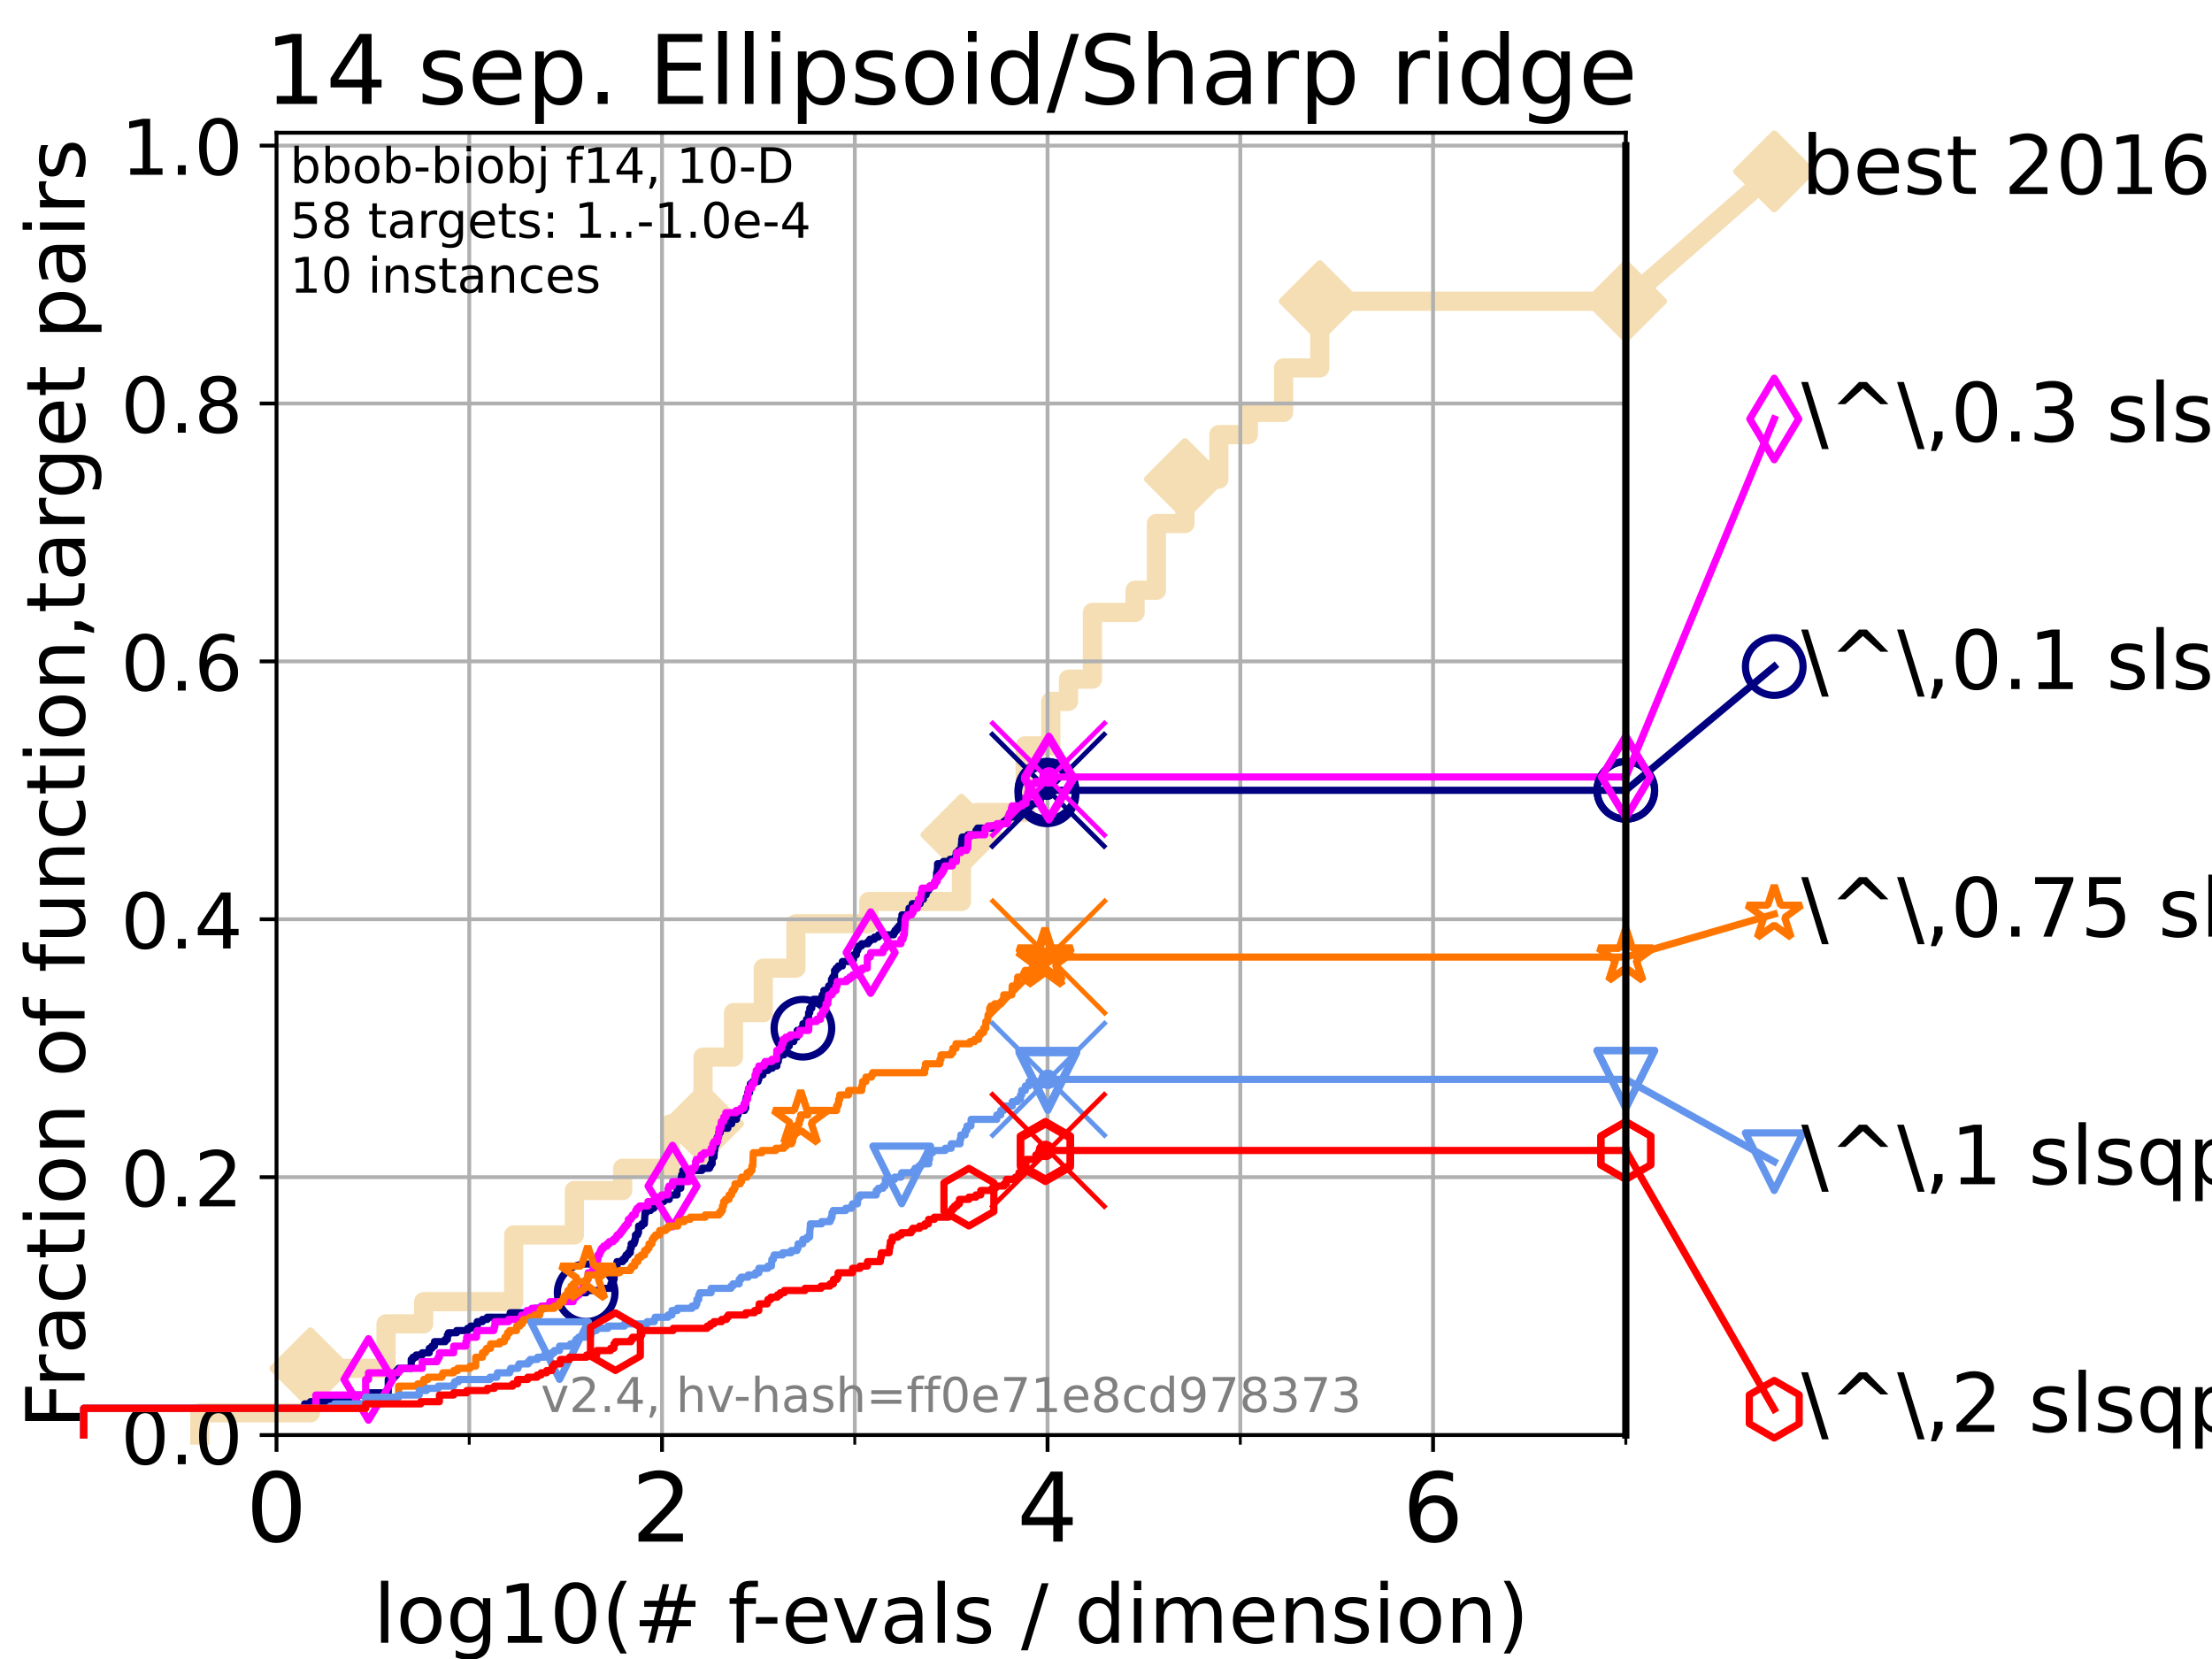 <?xml version="1.0" encoding="utf-8" standalone="no"?>
<!DOCTYPE svg PUBLIC "-//W3C//DTD SVG 1.1//EN"
  "http://www.w3.org/Graphics/SVG/1.1/DTD/svg11.dtd">
<!-- Created with matplotlib (https://matplotlib.org/) -->
<svg height="345.6pt" version="1.1" viewBox="0 0 460.8 345.6" width="460.8pt" xmlns="http://www.w3.org/2000/svg" xmlns:xlink="http://www.w3.org/1999/xlink">
 <defs>
  <style type="text/css">*{stroke-linecap:butt;stroke-linejoin:round;}</style>
 </defs>
 <g id="figure_1">
  <g id="patch_1">
   <path d="M 0 345.6 
L 460.8 345.6 
L 460.8 0 
L 0 0 
z
" style="fill:#ffffff;"/>
  </g>
  <g id="axes_1">
   <g id="patch_2">
    <path d="M 57.6 298.944 
L 338.688 298.944 
L 338.688 27.648 
L 57.6 27.648 
z
" style="fill:#ffffff;"/>
   </g>
   <g id="line2d_1">
    <path d="M 41.621 298.944 
L 41.621 294.313 
L 64.671 294.313 
L 64.671 285.05 
L 80.416 285.05 
L 80.416 275.788 
L 88.256 275.788 
L 88.256 271.157 
L 107.009 271.157 
L 107.009 257.263 
L 119.652 257.263 
L 119.652 248.001 
L 129.714 248.001 
L 129.714 243.37 
L 139.652 243.37 
L 139.652 234.107 
L 146.453 234.107 
L 146.453 220.214 
L 152.804 220.214 
L 152.804 210.951 
L 159.005 210.951 
L 159.005 201.689 
L 165.8 201.689 
L 165.8 192.426 
L 180.981 192.426 
L 180.981 187.795 
L 200.287 187.795 
L 200.287 173.901 
L 203.414 173.901 
L 203.414 169.27 
L 213.563 169.27 
L 213.563 155.377 
L 218.904 155.377 
L 218.904 146.114 
L 222.591 146.114 
L 222.591 141.483 
L 227.572 141.483 
L 227.572 127.589 
L 236.459 127.589 
L 236.459 122.958 
L 240.903 122.958 
L 240.903 109.065 
L 246.852 109.065 
L 246.852 99.802 
L 253.913 99.802 
L 253.913 90.54 
L 260.051 90.54 
L 260.051 85.909 
L 267.401 85.909 
L 267.401 76.646 
L 274.928 76.646 
L 274.928 62.753 
L 338.688 62.753 
" style="fill:none;stroke:#f5deb3;stroke-linecap:square;stroke-width:4;"/>
   </g>
   <g id="line2d_2">
    <defs>
     <path d="M 0 7.778 
L 7.778 0 
L 0 -7.778 
L -7.778 0 
z
" id="m53ab1cb642" style="stroke:#f5deb3;stroke-linejoin:miter;stroke-width:1.5;"/>
    </defs>
    <g>
     <use style="fill:#f5deb3;stroke:#f5deb3;stroke-linejoin:miter;stroke-width:1.5;" x="64.671" xlink:href="#m53ab1cb642" y="285.05"/>
     <use style="fill:#f5deb3;stroke:#f5deb3;stroke-linejoin:miter;stroke-width:1.5;" x="146.453" xlink:href="#m53ab1cb642" y="234.107"/>
     <use style="fill:#f5deb3;stroke:#f5deb3;stroke-linejoin:miter;stroke-width:1.5;" x="200.287" xlink:href="#m53ab1cb642" y="173.901"/>
     <use style="fill:#f5deb3;stroke:#f5deb3;stroke-linejoin:miter;stroke-width:1.5;" x="246.852" xlink:href="#m53ab1cb642" y="99.802"/>
     <use style="fill:#f5deb3;stroke:#f5deb3;stroke-linejoin:miter;stroke-width:1.5;" x="274.928" xlink:href="#m53ab1cb642" y="62.753"/>
     <use style="fill:#f5deb3;stroke:#f5deb3;stroke-linejoin:miter;stroke-width:1.5;" x="338.688" xlink:href="#m53ab1cb642" y="62.753"/>
    </g>
   </g>
   <g id="line2d_3">
    <path style="fill:none;stroke:#f5deb3;stroke-linecap:square;stroke-width:4;"/>
    <g/>
   </g>
   <g id="line2d_4">
    <path d="M 338.688 62.753 
L 369.608 35.706 
" style="fill:none;stroke:#f5deb3;stroke-linecap:square;stroke-width:4;"/>
    <g>
     <use style="fill:#f5deb3;stroke:#f5deb3;stroke-linejoin:miter;stroke-width:1.5;" x="338.688" xlink:href="#m53ab1cb642" y="62.753"/>
     <use style="fill:#f5deb3;stroke:#f5deb3;stroke-linejoin:miter;stroke-width:1.5;" x="369.608" xlink:href="#m53ab1cb642" y="35.706"/>
    </g>
   </g>
   <g id="matplotlib.axis_1">
    <g id="xtick_1">
     <g id="line2d_5">
      <path clip-path="url(#pb5a2903888)" d="M 57.6 298.944 
L 57.6 27.648 
" style="fill:none;stroke:#b0b0b0;stroke-linecap:square;stroke-width:0.8;"/>
     </g>
     <g id="line2d_6">
      <defs>
       <path d="M 0 0 
L 0 3.5 
" id="mcc3f004401" style="stroke:#000000;stroke-width:0.8;"/>
      </defs>
      <g>
       <use style="stroke:#000000;stroke-width:0.8;" x="57.6" xlink:href="#mcc3f004401" y="298.944"/>
      </g>
     </g>
     <g id="text_1">
      <!-- 0 -->
      <g transform="translate(51.237 321.141)scale(0.2 -0.2)">
       <defs>
        <path d="M 31.781 66.406 
Q 24.172 66.406 20.328 58.906 
Q 16.5 51.422 16.5 36.375 
Q 16.5 21.391 20.328 13.891 
Q 24.172 6.391 31.781 6.391 
Q 39.453 6.391 43.281 13.891 
Q 47.125 21.391 47.125 36.375 
Q 47.125 51.422 43.281 58.906 
Q 39.453 66.406 31.781 66.406 
z
M 31.781 74.219 
Q 44.047 74.219 50.516 64.516 
Q 56.984 54.828 56.984 36.375 
Q 56.984 17.969 50.516 8.266 
Q 44.047 -1.422 31.781 -1.422 
Q 19.531 -1.422 13.062 8.266 
Q 6.594 17.969 6.594 36.375 
Q 6.594 54.828 13.062 64.516 
Q 19.531 74.219 31.781 74.219 
z
" id="DejaVuSans-48"/>
       </defs>
       <use xlink:href="#DejaVuSans-48"/>
      </g>
     </g>
    </g>
    <g id="xtick_2">
     <g id="line2d_7">
      <path clip-path="url(#pb5a2903888)" d="M 137.911 298.944 
L 137.911 27.648 
" style="fill:none;stroke:#b0b0b0;stroke-linecap:square;stroke-width:0.8;"/>
     </g>
     <g id="line2d_8">
      <g>
       <use style="stroke:#000000;stroke-width:0.8;" x="137.911" xlink:href="#mcc3f004401" y="298.944"/>
      </g>
     </g>
     <g id="text_2">
      <!-- 2 -->
      <g transform="translate(131.548 321.141)scale(0.2 -0.2)">
       <defs>
        <path d="M 19.188 8.297 
L 53.609 8.297 
L 53.609 0 
L 7.328 0 
L 7.328 8.297 
Q 12.938 14.109 22.625 23.891 
Q 32.328 33.688 34.812 36.531 
Q 39.547 41.844 41.422 45.531 
Q 43.312 49.219 43.312 52.781 
Q 43.312 58.594 39.234 62.25 
Q 35.156 65.922 28.609 65.922 
Q 23.969 65.922 18.812 64.312 
Q 13.672 62.703 7.812 59.422 
L 7.812 69.391 
Q 13.766 71.781 18.938 73 
Q 24.125 74.219 28.422 74.219 
Q 39.75 74.219 46.484 68.547 
Q 53.219 62.891 53.219 53.422 
Q 53.219 48.922 51.531 44.891 
Q 49.859 40.875 45.406 35.406 
Q 44.188 33.984 37.641 27.219 
Q 31.109 20.453 19.188 8.297 
z
" id="DejaVuSans-50"/>
       </defs>
       <use xlink:href="#DejaVuSans-50"/>
      </g>
     </g>
    </g>
    <g id="xtick_3">
     <g id="line2d_9">
      <path clip-path="url(#pb5a2903888)" d="M 218.222 298.944 
L 218.222 27.648 
" style="fill:none;stroke:#b0b0b0;stroke-linecap:square;stroke-width:0.8;"/>
     </g>
     <g id="line2d_10">
      <g>
       <use style="stroke:#000000;stroke-width:0.8;" x="218.222" xlink:href="#mcc3f004401" y="298.944"/>
      </g>
     </g>
     <g id="text_3">
      <!-- 4 -->
      <g transform="translate(211.859 321.141)scale(0.2 -0.2)">
       <defs>
        <path d="M 37.797 64.312 
L 12.891 25.391 
L 37.797 25.391 
z
M 35.203 72.906 
L 47.609 72.906 
L 47.609 25.391 
L 58.016 25.391 
L 58.016 17.188 
L 47.609 17.188 
L 47.609 0 
L 37.797 0 
L 37.797 17.188 
L 4.891 17.188 
L 4.891 26.703 
z
" id="DejaVuSans-52"/>
       </defs>
       <use xlink:href="#DejaVuSans-52"/>
      </g>
     </g>
    </g>
    <g id="xtick_4">
     <g id="line2d_11">
      <path clip-path="url(#pb5a2903888)" d="M 298.533 298.944 
L 298.533 27.648 
" style="fill:none;stroke:#b0b0b0;stroke-linecap:square;stroke-width:0.8;"/>
     </g>
     <g id="line2d_12">
      <g>
       <use style="stroke:#000000;stroke-width:0.8;" x="298.533" xlink:href="#mcc3f004401" y="298.944"/>
      </g>
     </g>
     <g id="text_4">
      <!-- 6 -->
      <g transform="translate(292.17 321.141)scale(0.2 -0.2)">
       <defs>
        <path d="M 33.016 40.375 
Q 26.375 40.375 22.484 35.828 
Q 18.609 31.297 18.609 23.391 
Q 18.609 15.531 22.484 10.953 
Q 26.375 6.391 33.016 6.391 
Q 39.656 6.391 43.531 10.953 
Q 47.406 15.531 47.406 23.391 
Q 47.406 31.297 43.531 35.828 
Q 39.656 40.375 33.016 40.375 
z
M 52.594 71.297 
L 52.594 62.312 
Q 48.875 64.062 45.094 64.984 
Q 41.312 65.922 37.594 65.922 
Q 27.828 65.922 22.672 59.328 
Q 17.531 52.734 16.797 39.406 
Q 19.672 43.656 24.016 45.922 
Q 28.375 48.188 33.594 48.188 
Q 44.578 48.188 50.953 41.516 
Q 57.328 34.859 57.328 23.391 
Q 57.328 12.156 50.688 5.359 
Q 44.047 -1.422 33.016 -1.422 
Q 20.359 -1.422 13.672 8.266 
Q 6.984 17.969 6.984 36.375 
Q 6.984 53.656 15.188 63.938 
Q 23.391 74.219 37.203 74.219 
Q 40.922 74.219 44.703 73.484 
Q 48.484 72.75 52.594 71.297 
z
" id="DejaVuSans-54"/>
       </defs>
       <use xlink:href="#DejaVuSans-54"/>
      </g>
     </g>
    </g>
    <g id="xtick_5">
     <g id="line2d_13">
      <path clip-path="url(#pb5a2903888)" d="M 97.755 298.944 
L 97.755 27.648 
" style="fill:none;stroke:#b0b0b0;stroke-linecap:square;stroke-width:0.8;"/>
     </g>
     <g id="line2d_14">
      <defs>
       <path d="M 0 0 
L 0 2 
" id="mf45bc3c35c" style="stroke:#000000;stroke-width:0.6;"/>
      </defs>
      <g>
       <use style="stroke:#000000;stroke-width:0.6;" x="97.755" xlink:href="#mf45bc3c35c" y="298.944"/>
      </g>
     </g>
    </g>
    <g id="xtick_6">
     <g id="line2d_15">
      <path clip-path="url(#pb5a2903888)" d="M 178.066 298.944 
L 178.066 27.648 
" style="fill:none;stroke:#b0b0b0;stroke-linecap:square;stroke-width:0.8;"/>
     </g>
     <g id="line2d_16">
      <g>
       <use style="stroke:#000000;stroke-width:0.6;" x="178.066" xlink:href="#mf45bc3c35c" y="298.944"/>
      </g>
     </g>
    </g>
    <g id="xtick_7">
     <g id="line2d_17">
      <path clip-path="url(#pb5a2903888)" d="M 258.377 298.944 
L 258.377 27.648 
" style="fill:none;stroke:#b0b0b0;stroke-linecap:square;stroke-width:0.8;"/>
     </g>
     <g id="line2d_18">
      <g>
       <use style="stroke:#000000;stroke-width:0.6;" x="258.377" xlink:href="#mf45bc3c35c" y="298.944"/>
      </g>
     </g>
    </g>
    <g id="xtick_8">
     <g id="line2d_19">
      <path clip-path="url(#pb5a2903888)" d="M 338.688 298.944 
L 338.688 27.648 
" style="fill:none;stroke:#b0b0b0;stroke-linecap:square;stroke-width:0.8;"/>
     </g>
     <g id="line2d_20">
      <g>
       <use style="stroke:#000000;stroke-width:0.6;" x="338.688" xlink:href="#mf45bc3c35c" y="298.944"/>
      </g>
     </g>
    </g>
    <g id="text_5">
     <!-- log10(# f-evals / dimension) -->
     <g transform="translate(77.764 342.218)scale(0.17 -0.17)">
      <defs>
       <path d="M 9.422 75.984 
L 18.406 75.984 
L 18.406 0 
L 9.422 0 
z
" id="DejaVuSans-108"/>
       <path d="M 30.609 48.391 
Q 23.391 48.391 19.188 42.75 
Q 14.984 37.109 14.984 27.297 
Q 14.984 17.484 19.156 11.844 
Q 23.344 6.203 30.609 6.203 
Q 37.797 6.203 41.984 11.859 
Q 46.188 17.531 46.188 27.297 
Q 46.188 37.016 41.984 42.703 
Q 37.797 48.391 30.609 48.391 
z
M 30.609 56 
Q 42.328 56 49.016 48.375 
Q 55.719 40.766 55.719 27.297 
Q 55.719 13.875 49.016 6.219 
Q 42.328 -1.422 30.609 -1.422 
Q 18.844 -1.422 12.172 6.219 
Q 5.516 13.875 5.516 27.297 
Q 5.516 40.766 12.172 48.375 
Q 18.844 56 30.609 56 
z
" id="DejaVuSans-111"/>
       <path d="M 45.406 27.984 
Q 45.406 37.75 41.375 43.109 
Q 37.359 48.484 30.078 48.484 
Q 22.859 48.484 18.828 43.109 
Q 14.797 37.75 14.797 27.984 
Q 14.797 18.266 18.828 12.891 
Q 22.859 7.516 30.078 7.516 
Q 37.359 7.516 41.375 12.891 
Q 45.406 18.266 45.406 27.984 
z
M 54.391 6.781 
Q 54.391 -7.172 48.188 -13.984 
Q 42 -20.797 29.203 -20.797 
Q 24.469 -20.797 20.266 -20.094 
Q 16.062 -19.391 12.109 -17.922 
L 12.109 -9.188 
Q 16.062 -11.328 19.922 -12.344 
Q 23.781 -13.375 27.781 -13.375 
Q 36.625 -13.375 41.016 -8.766 
Q 45.406 -4.156 45.406 5.172 
L 45.406 9.625 
Q 42.625 4.781 38.281 2.391 
Q 33.938 0 27.875 0 
Q 17.828 0 11.672 7.656 
Q 5.516 15.328 5.516 27.984 
Q 5.516 40.672 11.672 48.328 
Q 17.828 56 27.875 56 
Q 33.938 56 38.281 53.609 
Q 42.625 51.219 45.406 46.391 
L 45.406 54.688 
L 54.391 54.688 
z
" id="DejaVuSans-103"/>
       <path d="M 12.406 8.297 
L 28.516 8.297 
L 28.516 63.922 
L 10.984 60.406 
L 10.984 69.391 
L 28.422 72.906 
L 38.281 72.906 
L 38.281 8.297 
L 54.391 8.297 
L 54.391 0 
L 12.406 0 
z
" id="DejaVuSans-49"/>
       <path d="M 31 75.875 
Q 24.469 64.656 21.281 53.656 
Q 18.109 42.672 18.109 31.391 
Q 18.109 20.125 21.312 9.062 
Q 24.516 -2 31 -13.188 
L 23.188 -13.188 
Q 15.875 -1.703 12.234 9.375 
Q 8.594 20.453 8.594 31.391 
Q 8.594 42.281 12.203 53.312 
Q 15.828 64.359 23.188 75.875 
z
" id="DejaVuSans-40"/>
       <path d="M 51.125 44 
L 36.922 44 
L 32.812 27.688 
L 47.125 27.688 
z
M 43.797 71.781 
L 38.719 51.516 
L 52.984 51.516 
L 58.109 71.781 
L 65.922 71.781 
L 60.891 51.516 
L 76.125 51.516 
L 76.125 44 
L 58.984 44 
L 54.984 27.688 
L 70.516 27.688 
L 70.516 20.219 
L 53.078 20.219 
L 48 0 
L 40.188 0 
L 45.219 20.219 
L 30.906 20.219 
L 25.875 0 
L 18.016 0 
L 23.094 20.219 
L 7.719 20.219 
L 7.719 27.688 
L 24.906 27.688 
L 29 44 
L 13.281 44 
L 13.281 51.516 
L 30.906 51.516 
L 35.891 71.781 
z
" id="DejaVuSans-35"/>
       <path id="DejaVuSans-32"/>
       <path d="M 37.109 75.984 
L 37.109 68.5 
L 28.516 68.5 
Q 23.688 68.5 21.797 66.547 
Q 19.922 64.594 19.922 59.516 
L 19.922 54.688 
L 34.719 54.688 
L 34.719 47.703 
L 19.922 47.703 
L 19.922 0 
L 10.891 0 
L 10.891 47.703 
L 2.297 47.703 
L 2.297 54.688 
L 10.891 54.688 
L 10.891 58.5 
Q 10.891 67.625 15.141 71.797 
Q 19.391 75.984 28.609 75.984 
z
" id="DejaVuSans-102"/>
       <path d="M 4.891 31.391 
L 31.203 31.391 
L 31.203 23.391 
L 4.891 23.391 
z
" id="DejaVuSans-45"/>
       <path d="M 56.203 29.594 
L 56.203 25.203 
L 14.891 25.203 
Q 15.484 15.922 20.484 11.062 
Q 25.484 6.203 34.422 6.203 
Q 39.594 6.203 44.453 7.469 
Q 49.312 8.734 54.109 11.281 
L 54.109 2.781 
Q 49.266 0.734 44.188 -0.344 
Q 39.109 -1.422 33.891 -1.422 
Q 20.797 -1.422 13.156 6.188 
Q 5.516 13.812 5.516 26.812 
Q 5.516 40.234 12.766 48.109 
Q 20.016 56 32.328 56 
Q 43.359 56 49.781 48.891 
Q 56.203 41.797 56.203 29.594 
z
M 47.219 32.234 
Q 47.125 39.594 43.094 43.984 
Q 39.062 48.391 32.422 48.391 
Q 24.906 48.391 20.391 44.141 
Q 15.875 39.891 15.188 32.172 
z
" id="DejaVuSans-101"/>
       <path d="M 2.984 54.688 
L 12.5 54.688 
L 29.594 8.797 
L 46.688 54.688 
L 56.203 54.688 
L 35.688 0 
L 23.484 0 
z
" id="DejaVuSans-118"/>
       <path d="M 34.281 27.484 
Q 23.391 27.484 19.188 25 
Q 14.984 22.516 14.984 16.5 
Q 14.984 11.719 18.141 8.906 
Q 21.297 6.109 26.703 6.109 
Q 34.188 6.109 38.703 11.406 
Q 43.219 16.703 43.219 25.484 
L 43.219 27.484 
z
M 52.203 31.203 
L 52.203 0 
L 43.219 0 
L 43.219 8.297 
Q 40.141 3.328 35.547 0.953 
Q 30.953 -1.422 24.312 -1.422 
Q 15.922 -1.422 10.953 3.297 
Q 6 8.016 6 15.922 
Q 6 25.141 12.172 29.828 
Q 18.359 34.516 30.609 34.516 
L 43.219 34.516 
L 43.219 35.406 
Q 43.219 41.609 39.141 45 
Q 35.062 48.391 27.688 48.391 
Q 23 48.391 18.547 47.266 
Q 14.109 46.141 10.016 43.891 
L 10.016 52.203 
Q 14.938 54.109 19.578 55.047 
Q 24.219 56 28.609 56 
Q 40.484 56 46.344 49.844 
Q 52.203 43.703 52.203 31.203 
z
" id="DejaVuSans-97"/>
       <path d="M 44.281 53.078 
L 44.281 44.578 
Q 40.484 46.531 36.375 47.5 
Q 32.281 48.484 27.875 48.484 
Q 21.188 48.484 17.844 46.438 
Q 14.5 44.391 14.5 40.281 
Q 14.5 37.156 16.891 35.375 
Q 19.281 33.594 26.516 31.984 
L 29.594 31.297 
Q 39.156 29.25 43.188 25.516 
Q 47.219 21.781 47.219 15.094 
Q 47.219 7.469 41.188 3.016 
Q 35.156 -1.422 24.609 -1.422 
Q 20.219 -1.422 15.453 -0.562 
Q 10.688 0.297 5.422 2 
L 5.422 11.281 
Q 10.406 8.688 15.234 7.391 
Q 20.062 6.109 24.812 6.109 
Q 31.156 6.109 34.562 8.281 
Q 37.984 10.453 37.984 14.406 
Q 37.984 18.062 35.516 20.016 
Q 33.062 21.969 24.703 23.781 
L 21.578 24.516 
Q 13.234 26.266 9.516 29.906 
Q 5.812 33.547 5.812 39.891 
Q 5.812 47.609 11.281 51.797 
Q 16.75 56 26.812 56 
Q 31.781 56 36.172 55.266 
Q 40.578 54.547 44.281 53.078 
z
" id="DejaVuSans-115"/>
       <path d="M 25.391 72.906 
L 33.688 72.906 
L 8.297 -9.281 
L 0 -9.281 
z
" id="DejaVuSans-47"/>
       <path d="M 45.406 46.391 
L 45.406 75.984 
L 54.391 75.984 
L 54.391 0 
L 45.406 0 
L 45.406 8.203 
Q 42.578 3.328 38.25 0.953 
Q 33.938 -1.422 27.875 -1.422 
Q 17.969 -1.422 11.734 6.484 
Q 5.516 14.406 5.516 27.297 
Q 5.516 40.188 11.734 48.094 
Q 17.969 56 27.875 56 
Q 33.938 56 38.25 53.625 
Q 42.578 51.266 45.406 46.391 
z
M 14.797 27.297 
Q 14.797 17.391 18.875 11.75 
Q 22.953 6.109 30.078 6.109 
Q 37.203 6.109 41.297 11.75 
Q 45.406 17.391 45.406 27.297 
Q 45.406 37.203 41.297 42.844 
Q 37.203 48.484 30.078 48.484 
Q 22.953 48.484 18.875 42.844 
Q 14.797 37.203 14.797 27.297 
z
" id="DejaVuSans-100"/>
       <path d="M 9.422 54.688 
L 18.406 54.688 
L 18.406 0 
L 9.422 0 
z
M 9.422 75.984 
L 18.406 75.984 
L 18.406 64.594 
L 9.422 64.594 
z
" id="DejaVuSans-105"/>
       <path d="M 52 44.188 
Q 55.375 50.25 60.062 53.125 
Q 64.75 56 71.094 56 
Q 79.641 56 84.281 50.016 
Q 88.922 44.047 88.922 33.016 
L 88.922 0 
L 79.891 0 
L 79.891 32.719 
Q 79.891 40.578 77.094 44.375 
Q 74.312 48.188 68.609 48.188 
Q 61.625 48.188 57.562 43.547 
Q 53.516 38.922 53.516 30.906 
L 53.516 0 
L 44.484 0 
L 44.484 32.719 
Q 44.484 40.625 41.703 44.406 
Q 38.922 48.188 33.109 48.188 
Q 26.219 48.188 22.156 43.531 
Q 18.109 38.875 18.109 30.906 
L 18.109 0 
L 9.078 0 
L 9.078 54.688 
L 18.109 54.688 
L 18.109 46.188 
Q 21.188 51.219 25.484 53.609 
Q 29.781 56 35.688 56 
Q 41.656 56 45.828 52.969 
Q 50 49.953 52 44.188 
z
" id="DejaVuSans-109"/>
       <path d="M 54.891 33.016 
L 54.891 0 
L 45.906 0 
L 45.906 32.719 
Q 45.906 40.484 42.875 44.328 
Q 39.844 48.188 33.797 48.188 
Q 26.516 48.188 22.312 43.547 
Q 18.109 38.922 18.109 30.906 
L 18.109 0 
L 9.078 0 
L 9.078 54.688 
L 18.109 54.688 
L 18.109 46.188 
Q 21.344 51.125 25.703 53.562 
Q 30.078 56 35.797 56 
Q 45.219 56 50.047 50.172 
Q 54.891 44.344 54.891 33.016 
z
" id="DejaVuSans-110"/>
       <path d="M 8.016 75.875 
L 15.828 75.875 
Q 23.141 64.359 26.781 53.312 
Q 30.422 42.281 30.422 31.391 
Q 30.422 20.453 26.781 9.375 
Q 23.141 -1.703 15.828 -13.188 
L 8.016 -13.188 
Q 14.5 -2 17.703 9.062 
Q 20.906 20.125 20.906 31.391 
Q 20.906 42.672 17.703 53.656 
Q 14.5 64.656 8.016 75.875 
z
" id="DejaVuSans-41"/>
      </defs>
      <use xlink:href="#DejaVuSans-108"/>
      <use x="27.783" xlink:href="#DejaVuSans-111"/>
      <use x="88.965" xlink:href="#DejaVuSans-103"/>
      <use x="152.441" xlink:href="#DejaVuSans-49"/>
      <use x="216.064" xlink:href="#DejaVuSans-48"/>
      <use x="279.688" xlink:href="#DejaVuSans-40"/>
      <use x="318.701" xlink:href="#DejaVuSans-35"/>
      <use x="402.49" xlink:href="#DejaVuSans-32"/>
      <use x="434.277" xlink:href="#DejaVuSans-102"/>
      <use x="463.982" xlink:href="#DejaVuSans-45"/>
      <use x="500.066" xlink:href="#DejaVuSans-101"/>
      <use x="561.59" xlink:href="#DejaVuSans-118"/>
      <use x="620.77" xlink:href="#DejaVuSans-97"/>
      <use x="682.049" xlink:href="#DejaVuSans-108"/>
      <use x="709.832" xlink:href="#DejaVuSans-115"/>
      <use x="761.932" xlink:href="#DejaVuSans-32"/>
      <use x="793.719" xlink:href="#DejaVuSans-47"/>
      <use x="827.41" xlink:href="#DejaVuSans-32"/>
      <use x="859.197" xlink:href="#DejaVuSans-100"/>
      <use x="922.674" xlink:href="#DejaVuSans-105"/>
      <use x="950.457" xlink:href="#DejaVuSans-109"/>
      <use x="1047.869" xlink:href="#DejaVuSans-101"/>
      <use x="1109.393" xlink:href="#DejaVuSans-110"/>
      <use x="1172.771" xlink:href="#DejaVuSans-115"/>
      <use x="1224.871" xlink:href="#DejaVuSans-105"/>
      <use x="1252.654" xlink:href="#DejaVuSans-111"/>
      <use x="1313.836" xlink:href="#DejaVuSans-110"/>
      <use x="1377.215" xlink:href="#DejaVuSans-41"/>
     </g>
    </g>
   </g>
   <g id="matplotlib.axis_2">
    <g id="ytick_1">
     <g id="line2d_21">
      <path clip-path="url(#pb5a2903888)" d="M 57.6 298.944 
L 338.688 298.944 
" style="fill:none;stroke:#b0b0b0;stroke-linecap:square;stroke-width:0.8;"/>
     </g>
     <g id="line2d_22">
      <defs>
       <path d="M 0 0 
L -3.5 0 
" id="ma283bdc589" style="stroke:#000000;stroke-width:0.8;"/>
      </defs>
      <g>
       <use style="stroke:#000000;stroke-width:0.8;" x="57.6" xlink:href="#ma283bdc589" y="298.944"/>
      </g>
     </g>
     <g id="text_6">
      <!-- 0.0 -->
      <g transform="translate(25.155 305.023)scale(0.16 -0.16)">
       <defs>
        <path d="M 10.688 12.406 
L 21 12.406 
L 21 0 
L 10.688 0 
z
" id="DejaVuSans-46"/>
       </defs>
       <use xlink:href="#DejaVuSans-48"/>
       <use x="63.623" xlink:href="#DejaVuSans-46"/>
       <use x="95.41" xlink:href="#DejaVuSans-48"/>
      </g>
     </g>
    </g>
    <g id="ytick_2">
     <g id="line2d_23">
      <path clip-path="url(#pb5a2903888)" d="M 57.6 245.222 
L 338.688 245.222 
" style="fill:none;stroke:#b0b0b0;stroke-linecap:square;stroke-width:0.8;"/>
     </g>
     <g id="line2d_24">
      <g>
       <use style="stroke:#000000;stroke-width:0.8;" x="57.6" xlink:href="#ma283bdc589" y="245.222"/>
      </g>
     </g>
     <g id="text_7">
      <!-- 0.2 -->
      <g transform="translate(25.155 251.301)scale(0.16 -0.16)">
       <use xlink:href="#DejaVuSans-48"/>
       <use x="63.623" xlink:href="#DejaVuSans-46"/>
       <use x="95.41" xlink:href="#DejaVuSans-50"/>
      </g>
     </g>
    </g>
    <g id="ytick_3">
     <g id="line2d_25">
      <path clip-path="url(#pb5a2903888)" d="M 57.6 191.5 
L 338.688 191.5 
" style="fill:none;stroke:#b0b0b0;stroke-linecap:square;stroke-width:0.8;"/>
     </g>
     <g id="line2d_26">
      <g>
       <use style="stroke:#000000;stroke-width:0.8;" x="57.6" xlink:href="#ma283bdc589" y="191.5"/>
      </g>
     </g>
     <g id="text_8">
      <!-- 0.4 -->
      <g transform="translate(25.155 197.579)scale(0.16 -0.16)">
       <use xlink:href="#DejaVuSans-48"/>
       <use x="63.623" xlink:href="#DejaVuSans-46"/>
       <use x="95.41" xlink:href="#DejaVuSans-52"/>
      </g>
     </g>
    </g>
    <g id="ytick_4">
     <g id="line2d_27">
      <path clip-path="url(#pb5a2903888)" d="M 57.6 137.778 
L 338.688 137.778 
" style="fill:none;stroke:#b0b0b0;stroke-linecap:square;stroke-width:0.8;"/>
     </g>
     <g id="line2d_28">
      <g>
       <use style="stroke:#000000;stroke-width:0.8;" x="57.6" xlink:href="#ma283bdc589" y="137.778"/>
      </g>
     </g>
     <g id="text_9">
      <!-- 0.6 -->
      <g transform="translate(25.155 143.857)scale(0.16 -0.16)">
       <use xlink:href="#DejaVuSans-48"/>
       <use x="63.623" xlink:href="#DejaVuSans-46"/>
       <use x="95.41" xlink:href="#DejaVuSans-54"/>
      </g>
     </g>
    </g>
    <g id="ytick_5">
     <g id="line2d_29">
      <path clip-path="url(#pb5a2903888)" d="M 57.6 84.056 
L 338.688 84.056 
" style="fill:none;stroke:#b0b0b0;stroke-linecap:square;stroke-width:0.8;"/>
     </g>
     <g id="line2d_30">
      <g>
       <use style="stroke:#000000;stroke-width:0.8;" x="57.6" xlink:href="#ma283bdc589" y="84.056"/>
      </g>
     </g>
     <g id="text_10">
      <!-- 0.8 -->
      <g transform="translate(25.155 90.135)scale(0.16 -0.16)">
       <defs>
        <path d="M 31.781 34.625 
Q 24.75 34.625 20.719 30.859 
Q 16.703 27.094 16.703 20.516 
Q 16.703 13.922 20.719 10.156 
Q 24.75 6.391 31.781 6.391 
Q 38.812 6.391 42.859 10.172 
Q 46.922 13.969 46.922 20.516 
Q 46.922 27.094 42.891 30.859 
Q 38.875 34.625 31.781 34.625 
z
M 21.922 38.812 
Q 15.578 40.375 12.031 44.719 
Q 8.5 49.078 8.5 55.328 
Q 8.5 64.062 14.719 69.141 
Q 20.953 74.219 31.781 74.219 
Q 42.672 74.219 48.875 69.141 
Q 55.078 64.062 55.078 55.328 
Q 55.078 49.078 51.531 44.719 
Q 48 40.375 41.703 38.812 
Q 48.828 37.156 52.797 32.312 
Q 56.781 27.484 56.781 20.516 
Q 56.781 9.906 50.312 4.234 
Q 43.844 -1.422 31.781 -1.422 
Q 19.734 -1.422 13.25 4.234 
Q 6.781 9.906 6.781 20.516 
Q 6.781 27.484 10.781 32.312 
Q 14.797 37.156 21.922 38.812 
z
M 18.312 54.391 
Q 18.312 48.734 21.844 45.562 
Q 25.391 42.391 31.781 42.391 
Q 38.141 42.391 41.719 45.562 
Q 45.312 48.734 45.312 54.391 
Q 45.312 60.062 41.719 63.234 
Q 38.141 66.406 31.781 66.406 
Q 25.391 66.406 21.844 63.234 
Q 18.312 60.062 18.312 54.391 
z
" id="DejaVuSans-56"/>
       </defs>
       <use xlink:href="#DejaVuSans-48"/>
       <use x="63.623" xlink:href="#DejaVuSans-46"/>
       <use x="95.41" xlink:href="#DejaVuSans-56"/>
      </g>
     </g>
    </g>
    <g id="ytick_6">
     <g id="line2d_31">
      <path clip-path="url(#pb5a2903888)" d="M 57.6 30.334 
L 338.688 30.334 
" style="fill:none;stroke:#b0b0b0;stroke-linecap:square;stroke-width:0.8;"/>
     </g>
     <g id="line2d_32">
      <g>
       <use style="stroke:#000000;stroke-width:0.8;" x="57.6" xlink:href="#ma283bdc589" y="30.334"/>
      </g>
     </g>
     <g id="text_11">
      <!-- 1.0 -->
      <g transform="translate(25.155 36.413)scale(0.16 -0.16)">
       <use xlink:href="#DejaVuSans-49"/>
       <use x="63.623" xlink:href="#DejaVuSans-46"/>
       <use x="95.41" xlink:href="#DejaVuSans-48"/>
      </g>
     </g>
    </g>
    <g id="text_12">
     <!-- Fraction of function,target pairs -->
     <g transform="translate(17.62 297.681)rotate(-90)scale(0.17 -0.17)">
      <defs>
       <path d="M 9.812 72.906 
L 51.703 72.906 
L 51.703 64.594 
L 19.672 64.594 
L 19.672 43.109 
L 48.578 43.109 
L 48.578 34.812 
L 19.672 34.812 
L 19.672 0 
L 9.812 0 
z
" id="DejaVuSans-70"/>
       <path d="M 41.109 46.297 
Q 39.594 47.172 37.812 47.578 
Q 36.031 48 33.891 48 
Q 26.266 48 22.188 43.047 
Q 18.109 38.094 18.109 28.812 
L 18.109 0 
L 9.078 0 
L 9.078 54.688 
L 18.109 54.688 
L 18.109 46.188 
Q 20.953 51.172 25.484 53.578 
Q 30.031 56 36.531 56 
Q 37.453 56 38.578 55.875 
Q 39.703 55.766 41.062 55.516 
z
" id="DejaVuSans-114"/>
       <path d="M 48.781 52.594 
L 48.781 44.188 
Q 44.969 46.297 41.141 47.344 
Q 37.312 48.391 33.406 48.391 
Q 24.656 48.391 19.812 42.844 
Q 14.984 37.312 14.984 27.297 
Q 14.984 17.281 19.812 11.734 
Q 24.656 6.203 33.406 6.203 
Q 37.312 6.203 41.141 7.25 
Q 44.969 8.297 48.781 10.406 
L 48.781 2.094 
Q 45.016 0.344 40.984 -0.531 
Q 36.969 -1.422 32.422 -1.422 
Q 20.062 -1.422 12.781 6.344 
Q 5.516 14.109 5.516 27.297 
Q 5.516 40.672 12.859 48.328 
Q 20.219 56 33.016 56 
Q 37.156 56 41.109 55.141 
Q 45.062 54.297 48.781 52.594 
z
" id="DejaVuSans-99"/>
       <path d="M 18.312 70.219 
L 18.312 54.688 
L 36.812 54.688 
L 36.812 47.703 
L 18.312 47.703 
L 18.312 18.016 
Q 18.312 11.328 20.141 9.422 
Q 21.969 7.516 27.594 7.516 
L 36.812 7.516 
L 36.812 0 
L 27.594 0 
Q 17.188 0 13.234 3.875 
Q 9.281 7.766 9.281 18.016 
L 9.281 47.703 
L 2.688 47.703 
L 2.688 54.688 
L 9.281 54.688 
L 9.281 70.219 
z
" id="DejaVuSans-116"/>
       <path d="M 8.5 21.578 
L 8.5 54.688 
L 17.484 54.688 
L 17.484 21.922 
Q 17.484 14.156 20.5 10.266 
Q 23.531 6.391 29.594 6.391 
Q 36.859 6.391 41.078 11.031 
Q 45.312 15.672 45.312 23.688 
L 45.312 54.688 
L 54.297 54.688 
L 54.297 0 
L 45.312 0 
L 45.312 8.406 
Q 42.047 3.422 37.719 1 
Q 33.406 -1.422 27.688 -1.422 
Q 18.266 -1.422 13.375 4.438 
Q 8.5 10.297 8.5 21.578 
z
M 31.109 56 
z
" id="DejaVuSans-117"/>
       <path d="M 11.719 12.406 
L 22.016 12.406 
L 22.016 4 
L 14.016 -11.625 
L 7.719 -11.625 
L 11.719 4 
z
" id="DejaVuSans-44"/>
       <path d="M 18.109 8.203 
L 18.109 -20.797 
L 9.078 -20.797 
L 9.078 54.688 
L 18.109 54.688 
L 18.109 46.391 
Q 20.953 51.266 25.266 53.625 
Q 29.594 56 35.594 56 
Q 45.562 56 51.781 48.094 
Q 58.016 40.188 58.016 27.297 
Q 58.016 14.406 51.781 6.484 
Q 45.562 -1.422 35.594 -1.422 
Q 29.594 -1.422 25.266 0.953 
Q 20.953 3.328 18.109 8.203 
z
M 48.688 27.297 
Q 48.688 37.203 44.609 42.844 
Q 40.531 48.484 33.406 48.484 
Q 26.266 48.484 22.188 42.844 
Q 18.109 37.203 18.109 27.297 
Q 18.109 17.391 22.188 11.75 
Q 26.266 6.109 33.406 6.109 
Q 40.531 6.109 44.609 11.75 
Q 48.688 17.391 48.688 27.297 
z
" id="DejaVuSans-112"/>
      </defs>
      <use xlink:href="#DejaVuSans-70"/>
      <use x="50.27" xlink:href="#DejaVuSans-114"/>
      <use x="91.383" xlink:href="#DejaVuSans-97"/>
      <use x="152.662" xlink:href="#DejaVuSans-99"/>
      <use x="207.643" xlink:href="#DejaVuSans-116"/>
      <use x="246.852" xlink:href="#DejaVuSans-105"/>
      <use x="274.635" xlink:href="#DejaVuSans-111"/>
      <use x="335.816" xlink:href="#DejaVuSans-110"/>
      <use x="399.195" xlink:href="#DejaVuSans-32"/>
      <use x="430.982" xlink:href="#DejaVuSans-111"/>
      <use x="492.164" xlink:href="#DejaVuSans-102"/>
      <use x="527.369" xlink:href="#DejaVuSans-32"/>
      <use x="559.156" xlink:href="#DejaVuSans-102"/>
      <use x="594.361" xlink:href="#DejaVuSans-117"/>
      <use x="657.74" xlink:href="#DejaVuSans-110"/>
      <use x="721.119" xlink:href="#DejaVuSans-99"/>
      <use x="776.1" xlink:href="#DejaVuSans-116"/>
      <use x="815.309" xlink:href="#DejaVuSans-105"/>
      <use x="843.092" xlink:href="#DejaVuSans-111"/>
      <use x="904.273" xlink:href="#DejaVuSans-110"/>
      <use x="967.652" xlink:href="#DejaVuSans-44"/>
      <use x="999.439" xlink:href="#DejaVuSans-116"/>
      <use x="1038.648" xlink:href="#DejaVuSans-97"/>
      <use x="1099.928" xlink:href="#DejaVuSans-114"/>
      <use x="1139.291" xlink:href="#DejaVuSans-103"/>
      <use x="1202.768" xlink:href="#DejaVuSans-101"/>
      <use x="1264.291" xlink:href="#DejaVuSans-116"/>
      <use x="1303.5" xlink:href="#DejaVuSans-32"/>
      <use x="1335.287" xlink:href="#DejaVuSans-112"/>
      <use x="1398.764" xlink:href="#DejaVuSans-97"/>
      <use x="1460.043" xlink:href="#DejaVuSans-105"/>
      <use x="1487.826" xlink:href="#DejaVuSans-114"/>
      <use x="1528.939" xlink:href="#DejaVuSans-115"/>
     </g>
    </g>
   </g>
   <g id="line2d_33">
    <defs>
     <path d="M 0 1.5 
C 0.398 1.5 0.779 1.342 1.061 1.061 
C 1.342 0.779 1.5 0.398 1.5 0 
C 1.5 -0.398 1.342 -0.779 1.061 -1.061 
C 0.779 -1.342 0.398 -1.5 0 -1.5 
C -0.398 -1.5 -0.779 -1.342 -1.061 -1.061 
C -1.342 -0.779 -1.5 -0.398 -1.5 0 
C -1.5 0.398 -1.342 0.779 -1.061 1.061 
C -0.779 1.342 -0.398 1.5 0 1.5 
z
" id="m75605c8ddf" style="stroke:#f5deb3;"/>
    </defs>
    <g>
     <use style="fill:#f5deb3;stroke:#f5deb3;" x="274.928" xlink:href="#m75605c8ddf" y="62.753"/>
     <use style="fill:#f5deb3;stroke:#f5deb3;" x="274.928" xlink:href="#m75605c8ddf" y="62.753"/>
    </g>
   </g>
   <g id="line2d_34">
    <defs>
     <path d="M 0 1.5 
C 0.398 1.5 0.779 1.342 1.061 1.061 
C 1.342 0.779 1.5 0.398 1.5 0 
C 1.5 -0.398 1.342 -0.779 1.061 -1.061 
C 0.779 -1.342 0.398 -1.5 0 -1.5 
C -0.398 -1.5 -0.779 -1.342 -1.061 -1.061 
C -1.342 -0.779 -1.5 -0.398 -1.5 0 
C -1.5 0.398 -1.342 0.779 -1.061 1.061 
C -0.779 1.342 -0.398 1.5 0 1.5 
z
" id="mc076e0ab59" style="stroke:#000080;"/>
    </defs>
    <g>
     <use style="fill:#000080;stroke:#000080;" x="218.1" xlink:href="#mc076e0ab59" y="164.639"/>
     <use style="fill:#000080;stroke:#000080;" x="218.1" xlink:href="#mc076e0ab59" y="164.639"/>
    </g>
   </g>
   <g id="line2d_35">
    <path d="M 17.445 298.944 
L 17.445 293.387 
L 63.468 293.387 
L 63.468 292.46 
L 64.671 292.46 
L 64.671 291.997 
L 74.263 291.997 
L 74.263 290.608 
L 76.168 290.608 
L 76.168 290.145 
L 80.881 290.145 
L 80.881 287.366 
L 81.334 287.366 
L 81.334 286.903 
L 82.207 286.903 
L 82.207 286.44 
L 82.627 286.44 
L 82.627 285.514 
L 83.037 285.514 
L 83.037 285.05 
L 85.667 285.05 
L 85.667 283.198 
L 86.013 283.198 
L 86.013 282.735 
L 86.684 282.735 
L 86.684 282.272 
L 87.952 282.272 
L 87.952 281.809 
L 89.419 281.809 
L 89.419 280.882 
L 89.973 280.882 
L 89.973 280.419 
L 90.509 280.419 
L 90.509 279.493 
L 92.738 279.493 
L 92.738 279.03 
L 93.197 279.03 
L 93.197 278.104 
L 93.422 278.104 
L 93.422 277.64 
L 95.125 277.64 
L 95.125 277.177 
L 97.403 277.177 
L 97.403 276.714 
L 98.101 276.714 
L 98.101 276.251 
L 99.418 276.251 
L 99.418 275.325 
L 100.493 275.325 
L 100.493 274.862 
L 101.507 274.862 
L 101.507 274.399 
L 106.169 274.399 
L 106.276 273.472 
L 111.346 273.472 
L 111.346 272.546 
L 113.524 272.546 
L 113.524 272.083 
L 114.486 272.083 
L 114.486 271.62 
L 116.739 271.62 
L 116.739 271.157 
L 117.317 271.157 
L 117.317 270.694 
L 117.43 270.694 
L 117.43 270.231 
L 119.85 270.231 
L 119.948 269.304 
L 122.105 269.304 
L 122.105 268.841 
L 125.435 268.841 
L 125.435 268.378 
L 127.165 268.378 
L 127.262 267.452 
L 127.485 267.452 
L 127.485 266.989 
L 127.799 266.989 
L 127.799 266.526 
L 127.923 266.526 
L 128.016 264.673 
L 128.531 264.673 
L 128.531 262.821 
L 129.714 262.821 
L 129.714 262.357 
L 130.182 262.357 
L 130.182 261.894 
L 130.425 261.894 
L 130.425 261.431 
L 130.875 261.431 
L 130.875 260.968 
L 131.313 260.968 
L 131.313 260.042 
L 131.49 260.042 
L 131.49 259.116 
L 132.085 259.116 
L 132.085 258.653 
L 132.254 258.653 
L 132.254 258.189 
L 132.375 258.189 
L 132.375 257.263 
L 132.824 257.263 
L 132.824 256.8 
L 133.01 256.8 
L 133.033 255.411 
L 133.712 255.411 
L 133.712 254.948 
L 134.236 254.948 
L 134.343 253.095 
L 134.365 253.095 
L 134.365 252.632 
L 134.619 252.632 
L 134.619 252.169 
L 135.522 252.169 
L 135.522 251.706 
L 136.189 251.706 
L 136.189 251.243 
L 136.645 251.243 
L 136.645 250.779 
L 137.576 250.779 
L 137.576 250.316 
L 138.273 250.316 
L 138.273 249.853 
L 139.414 249.853 
L 139.414 248.927 
L 141.032 248.927 
L 141.061 247.538 
L 141.816 247.538 
L 141.914 245.222 
L 141.997 245.222 
L 141.997 244.759 
L 142.243 244.759 
L 142.243 243.833 
L 146.227 243.833 
L 146.227 243.37 
L 147.809 243.37 
L 147.809 242.906 
L 148.045 242.906 
L 148.045 242.443 
L 148.354 242.443 
L 148.354 241.054 
L 148.733 241.054 
L 148.817 239.665 
L 148.883 239.665 
L 148.883 238.738 
L 149.049 238.738 
L 149.049 238.275 
L 149.269 238.275 
L 149.269 237.812 
L 149.414 237.812 
L 149.414 236.886 
L 149.691 236.886 
L 149.691 235.96 
L 150.034 235.96 
L 150.034 235.033 
L 151.621 235.033 
L 151.621 234.107 
L 152.429 234.107 
L 152.429 233.181 
L 153.431 233.181 
L 153.431 232.255 
L 153.75 232.255 
L 153.75 231.328 
L 155.09 231.328 
L 155.09 230.865 
L 155.335 230.865 
L 155.342 229.013 
L 155.483 229.013 
L 155.483 228.55 
L 155.748 228.55 
L 155.748 227.623 
L 156.157 227.623 
L 156.157 226.697 
L 156.316 226.697 
L 156.316 225.771 
L 156.806 225.771 
L 156.806 225.308 
L 157.915 225.308 
L 157.915 224.845 
L 158.086 224.845 
L 158.086 223.918 
L 158.937 223.918 
L 158.937 222.992 
L 159.981 222.992 
L 159.981 222.529 
L 160.905 222.529 
L 160.905 222.066 
L 161.841 222.066 
L 161.841 221.14 
L 162.139 221.14 
L 162.139 220.214 
L 162.398 220.214 
L 162.398 219.75 
L 163.312 219.75 
L 163.312 218.824 
L 163.441 218.824 
L 163.441 218.361 
L 164.016 218.361 
L 164.016 217.898 
L 164.425 217.898 
L 164.425 216.972 
L 165.371 216.972 
L 165.371 216.045 
L 166.048 216.045 
L 166.072 214.656 
L 166.909 214.656 
L 166.909 214.193 
L 167.262 214.193 
L 167.262 213.267 
L 168.008 213.267 
L 168.008 212.34 
L 168.425 212.34 
L 168.452 210.951 
L 168.695 210.951 
L 168.695 210.025 
L 169.111 210.025 
L 169.111 209.099 
L 169.452 209.099 
L 169.452 208.172 
L 171.271 208.172 
L 171.271 207.246 
L 171.615 207.246 
L 171.615 206.32 
L 172.614 206.32 
L 172.614 205.394 
L 173.098 205.394 
L 173.098 204.931 
L 173.214 204.931 
L 173.214 204.004 
L 173.465 204.004 
L 173.465 203.541 
L 173.849 203.541 
L 173.854 202.152 
L 174.194 202.152 
L 174.194 201.689 
L 174.652 201.689 
L 174.652 201.226 
L 175.479 201.226 
L 175.479 200.299 
L 177.148 200.299 
L 177.148 199.836 
L 177.803 199.836 
L 177.803 198.91 
L 178.398 198.91 
L 178.465 197.984 
L 178.698 197.984 
L 178.698 197.521 
L 178.901 197.521 
L 178.901 197.057 
L 179.495 197.057 
L 179.495 196.594 
L 180.818 196.594 
L 180.818 196.131 
L 181.198 196.131 
L 181.198 195.668 
L 182.164 195.668 
L 182.164 195.205 
L 182.995 195.205 
L 182.995 194.742 
L 186.17 194.742 
L 186.17 194.279 
L 186.438 194.279 
L 186.438 193.816 
L 186.839 193.816 
L 186.839 193.353 
L 187.227 193.353 
L 187.227 192.889 
L 187.674 192.889 
L 187.692 191.5 
L 187.881 191.5 
L 187.881 190.574 
L 189.285 190.574 
L 189.373 189.184 
L 190.04 189.184 
L 190.04 188.258 
L 191.68 188.258 
L 191.68 187.332 
L 192.373 187.332 
L 192.373 186.406 
L 192.931 186.406 
L 192.931 185.943 
L 193.061 185.943 
L 193.061 185.479 
L 193.461 185.479 
L 193.461 185.016 
L 193.766 185.016 
L 193.766 184.553 
L 194.524 184.553 
L 194.524 184.09 
L 194.802 184.09 
L 194.802 183.627 
L 195.066 183.627 
L 195.114 181.775 
L 195.192 181.775 
L 195.287 180.848 
L 195.31 180.848 
L 195.31 179.922 
L 196.502 179.922 
L 196.502 179.459 
L 197.909 179.459 
L 197.909 178.996 
L 198.941 178.996 
L 198.941 178.533 
L 199.201 178.533 
L 199.201 177.606 
L 199.676 177.606 
L 199.676 177.143 
L 200.178 177.143 
L 200.284 175.754 
L 200.349 175.754 
L 200.349 174.828 
L 200.462 174.828 
L 200.462 174.365 
L 201.635 174.365 
L 201.635 173.901 
L 203.319 173.901 
L 203.319 172.975 
L 203.65 172.975 
L 203.65 172.512 
L 206.72 172.512 
L 206.72 172.049 
L 208.148 172.049 
L 208.148 171.586 
L 209.112 171.586 
L 209.112 171.123 
L 209.663 171.123 
L 209.663 170.66 
L 210.177 170.66 
L 210.177 170.196 
L 212.252 170.196 
L 212.252 169.733 
L 212.411 169.733 
L 212.411 169.27 
L 212.709 169.27 
L 212.709 168.344 
L 212.991 168.344 
L 212.991 167.881 
L 213.771 167.881 
L 213.771 167.418 
L 216.687 167.418 
L 216.773 165.565 
L 218.1 165.565 
L 218.1 164.639 
L 338.688 164.639 
L 338.688 164.639 
" style="fill:none;stroke:#000080;stroke-linecap:square;stroke-width:1.5;"/>
   </g>
   <g id="line2d_36">
    <defs>
     <path d="M 0 6 
C 1.591 6 3.117 5.368 4.243 4.243 
C 5.368 3.117 6 1.591 6 0 
C 6 -1.591 5.368 -3.117 4.243 -4.243 
C 3.117 -5.368 1.591 -6 0 -6 
C -1.591 -6 -3.117 -5.368 -4.243 -4.243 
C -5.368 -3.117 -6 -1.591 -6 0 
C -6 1.591 -5.368 3.117 -4.243 4.243 
C -3.117 5.368 -1.591 6 0 6 
z
" id="ma5c65931d7" style="stroke:#000080;stroke-width:1.5;"/>
    </defs>
    <g>
     <use style="fill-opacity:0;stroke:#000080;stroke-width:1.5;" x="122.105" xlink:href="#ma5c65931d7" y="269.304"/>
     <use style="fill-opacity:0;stroke:#000080;stroke-width:1.5;" x="167.262" xlink:href="#ma5c65931d7" y="214.193"/>
     <use style="fill-opacity:0;stroke:#000080;stroke-width:1.5;" x="218.1" xlink:href="#ma5c65931d7" y="165.565"/>
     <use style="fill-opacity:0;stroke:#000080;stroke-width:1.5;" x="218.1" xlink:href="#ma5c65931d7" y="164.639"/>
     <use style="fill-opacity:0;stroke:#000080;stroke-width:1.5;" x="218.1" xlink:href="#ma5c65931d7" y="164.639"/>
     <use style="fill-opacity:0;stroke:#000080;stroke-width:1.5;" x="338.688" xlink:href="#ma5c65931d7" y="164.639"/>
    </g>
   </g>
   <g id="line2d_37">
    <path style="fill:none;stroke:#000080;stroke-linecap:square;stroke-width:1.5;"/>
    <g/>
   </g>
   <g id="line2d_38">
    <path clip-path="url(#pb5a2903888)" d="M 218.362 164.639 
" style="fill:none;stroke:#000080;stroke-linecap:square;stroke-width:1.5;"/>
    <defs>
     <path d="M -12 12 
L 12 -12 
M -12 -12 
L 12 12 
" id="m3d67b3d381" style="stroke:#000080;"/>
    </defs>
    <g clip-path="url(#pb5a2903888)">
     <use style="fill:#000080;stroke:#000080;" x="218.362" xlink:href="#m3d67b3d381" y="164.639"/>
    </g>
   </g>
   <g id="line2d_39">
    <defs>
     <path d="M 0 1.5 
C 0.398 1.5 0.779 1.342 1.061 1.061 
C 1.342 0.779 1.5 0.398 1.5 0 
C 1.5 -0.398 1.342 -0.779 1.061 -1.061 
C 0.779 -1.342 0.398 -1.5 0 -1.5 
C -0.398 -1.5 -0.779 -1.342 -1.061 -1.061 
C -1.342 -0.779 -1.5 -0.398 -1.5 0 
C -1.5 0.398 -1.342 0.779 -1.061 1.061 
C -0.779 1.342 -0.398 1.5 0 1.5 
z
" id="m9c232ce0fc" style="stroke:#ff00ff;"/>
    </defs>
    <g>
     <use style="fill:#ff00ff;stroke:#ff00ff;" x="218.511" xlink:href="#m9c232ce0fc" y="161.86"/>
     <use style="fill:#ff00ff;stroke:#ff00ff;" x="218.511" xlink:href="#m9c232ce0fc" y="161.86"/>
    </g>
   </g>
   <g id="line2d_40">
    <path d="M 17.445 298.944 
L 17.445 293.387 
L 65.797 293.387 
L 65.797 290.608 
L 76.168 290.608 
L 76.168 287.366 
L 76.759 287.366 
L 76.759 285.977 
L 83.037 285.977 
L 83.037 285.514 
L 83.438 285.514 
L 83.438 285.05 
L 87.952 285.05 
L 87.952 283.661 
L 91.03 283.661 
L 91.03 283.198 
L 91.284 283.198 
L 91.284 282.735 
L 91.535 282.735 
L 91.535 281.809 
L 94.506 281.809 
L 94.506 280.419 
L 97.044 280.419 
L 97.044 279.493 
L 97.224 279.493 
L 97.224 278.567 
L 99.258 278.567 
L 99.258 277.64 
L 99.418 277.64 
L 99.418 277.177 
L 102.859 277.177 
L 102.859 276.714 
L 102.989 276.714 
L 102.989 276.251 
L 103.118 276.251 
L 103.118 275.325 
L 105.952 275.325 
L 105.952 274.862 
L 108.484 274.862 
L 108.484 274.399 
L 108.671 274.399 
L 108.671 273.935 
L 109.756 273.935 
L 109.756 273.009 
L 110.777 273.009 
L 110.777 272.546 
L 112.73 272.546 
L 112.73 272.083 
L 114.552 272.083 
L 114.552 271.157 
L 119.402 271.157 
L 119.402 270.231 
L 120.045 270.231 
L 120.045 269.767 
L 120.619 269.767 
L 120.666 268.841 
L 121.49 268.841 
L 121.49 267.915 
L 121.712 267.915 
L 121.712 267.452 
L 121.931 267.452 
L 121.931 266.989 
L 122.234 266.989 
L 122.234 266.526 
L 122.489 266.526 
L 122.531 265.136 
L 123.554 265.136 
L 123.554 263.284 
L 124.178 263.284 
L 124.178 262.821 
L 124.444 262.821 
L 124.444 262.357 
L 124.557 262.357 
L 124.557 261.431 
L 124.892 261.431 
L 124.892 260.968 
L 125.075 260.968 
L 125.075 260.505 
L 125.328 260.505 
L 125.328 260.042 
L 125.753 260.042 
L 125.753 259.579 
L 126.44 259.579 
L 126.44 259.116 
L 126.937 259.116 
L 126.937 258.653 
L 127.768 258.653 
L 127.768 258.189 
L 128.26 258.189 
L 128.26 257.726 
L 128.561 257.726 
L 128.561 257.263 
L 129.089 257.263 
L 129.089 256.8 
L 129.433 256.8 
L 129.433 256.337 
L 129.798 256.337 
L 129.798 255.874 
L 130.128 255.874 
L 130.128 255.411 
L 130.532 255.411 
L 130.532 254.948 
L 130.901 254.948 
L 130.901 254.021 
L 131.414 254.021 
L 131.414 253.558 
L 131.74 253.558 
L 131.74 253.095 
L 132.327 253.095 
L 132.423 252.169 
L 132.707 252.169 
L 132.707 251.706 
L 133.216 251.706 
L 133.216 251.243 
L 134.974 251.243 
L 134.974 250.316 
L 136.57 250.316 
L 136.57 249.39 
L 137.823 249.39 
L 137.823 248.927 
L 139.107 248.927 
L 139.188 247.538 
L 139.35 247.538 
L 139.35 247.075 
L 140.104 247.075 
L 140.104 246.148 
L 143.515 246.148 
L 143.578 244.296 
L 144.136 244.296 
L 144.136 243.37 
L 144.771 243.37 
L 144.771 242.906 
L 144.9 242.906 
L 144.9 241.98 
L 145.063 241.98 
L 145.063 241.517 
L 146.042 241.517 
L 146.042 240.591 
L 146.676 240.591 
L 146.676 240.128 
L 148.142 240.128 
L 148.142 239.201 
L 148.497 239.201 
L 148.497 238.275 
L 148.743 238.275 
L 148.743 237.812 
L 149.513 237.812 
L 149.513 236.886 
L 149.682 236.886 
L 149.682 235.96 
L 149.806 235.96 
L 149.806 235.033 
L 150.164 235.033 
L 150.258 233.644 
L 150.758 233.644 
L 150.758 232.718 
L 151.203 232.718 
L 151.203 231.792 
L 153.345 231.792 
L 153.345 231.328 
L 154.331 231.328 
L 154.331 230.865 
L 154.979 230.865 
L 154.979 229.939 
L 155.361 229.939 
L 155.444 229.013 
L 155.735 229.013 
L 155.735 228.087 
L 155.86 228.087 
L 155.916 226.697 
L 156.581 226.697 
L 156.581 225.771 
L 157.087 225.771 
L 157.174 224.845 
L 157.289 224.845 
L 157.289 223.918 
L 157.529 223.918 
L 157.529 222.992 
L 158.07 222.992 
L 158.07 222.066 
L 159.114 222.066 
L 159.114 221.603 
L 159.38 221.603 
L 159.38 221.14 
L 160.779 221.14 
L 160.779 220.677 
L 161.757 220.677 
L 161.823 218.824 
L 162.445 218.824 
L 162.445 218.361 
L 162.834 218.361 
L 162.834 217.435 
L 163.132 217.435 
L 163.132 216.509 
L 163.713 216.509 
L 163.713 216.045 
L 164.619 216.045 
L 164.619 215.582 
L 166.555 215.582 
L 166.555 214.656 
L 168.449 214.656 
L 168.537 212.804 
L 170.111 212.804 
L 170.111 212.34 
L 170.907 212.34 
L 170.907 211.414 
L 171.397 211.414 
L 171.397 210.488 
L 171.886 210.488 
L 171.886 210.025 
L 172.064 210.025 
L 172.064 209.099 
L 172.451 209.099 
L 172.451 208.172 
L 172.568 208.172 
L 172.611 207.246 
L 173.299 207.246 
L 173.299 206.783 
L 173.569 206.783 
L 173.569 206.32 
L 174.16 206.32 
L 174.16 205.394 
L 174.389 205.394 
L 174.389 204.467 
L 176.366 204.467 
L 176.366 204.004 
L 177.006 204.004 
L 177.006 203.541 
L 177.612 203.541 
L 177.612 203.078 
L 178.904 203.078 
L 178.904 202.152 
L 179.58 202.152 
L 179.58 201.689 
L 180.661 201.689 
L 180.683 199.373 
L 181.305 199.373 
L 181.37 198.447 
L 183.923 198.447 
L 183.923 197.984 
L 184.074 197.984 
L 184.074 197.521 
L 184.503 197.521 
L 184.503 197.057 
L 184.85 197.057 
L 184.85 196.594 
L 187.691 196.594 
L 187.691 195.668 
L 188.129 195.668 
L 188.186 194.742 
L 188.394 194.742 
L 188.488 192.889 
L 188.524 192.889 
L 188.549 191.5 
L 188.652 191.5 
L 188.652 191.037 
L 189.01 191.037 
L 189.01 190.574 
L 189.916 190.574 
L 189.916 190.111 
L 190.205 190.111 
L 190.205 189.184 
L 191.106 189.184 
L 191.106 188.258 
L 191.333 188.258 
L 191.333 187.332 
L 191.801 187.332 
L 191.88 185.943 
L 191.995 185.943 
L 192.085 185.016 
L 193.665 185.016 
L 193.665 184.553 
L 194.68 184.553 
L 194.68 183.627 
L 195.231 183.627 
L 195.231 182.701 
L 195.697 182.701 
L 195.697 182.238 
L 196.089 182.238 
L 196.089 181.775 
L 196.392 181.775 
L 196.392 181.311 
L 196.64 181.311 
L 196.64 180.848 
L 196.815 180.848 
L 196.815 180.385 
L 198.363 180.385 
L 198.363 179.459 
L 199.232 179.459 
L 199.29 177.606 
L 200.186 177.606 
L 200.186 177.143 
L 201.345 177.143 
L 201.345 176.68 
L 201.602 176.68 
L 201.671 174.365 
L 202.061 174.365 
L 202.061 173.901 
L 205.162 173.901 
L 205.207 172.512 
L 205.775 172.512 
L 205.775 172.049 
L 207.646 172.049 
L 207.646 171.586 
L 209.86 171.586 
L 209.86 171.123 
L 209.979 171.123 
L 209.979 170.196 
L 210.138 170.196 
L 210.138 169.733 
L 210.343 169.733 
L 210.343 169.27 
L 210.688 169.27 
L 210.688 168.344 
L 210.838 168.344 
L 210.838 167.881 
L 212.936 167.881 
L 212.936 167.418 
L 213.719 167.418 
L 213.721 166.028 
L 214.102 166.028 
L 214.102 165.102 
L 214.251 165.102 
L 214.251 164.176 
L 214.531 164.176 
L 214.531 163.25 
L 215.73 163.25 
L 215.73 162.787 
L 218.102 162.787 
L 218.102 162.323 
L 218.511 162.323 
L 218.511 161.86 
L 338.688 161.86 
L 338.688 161.86 
" style="fill:none;stroke:#ff00ff;stroke-linecap:square;stroke-width:1.5;"/>
   </g>
   <g id="line2d_41">
    <defs>
     <path d="M 0 8.485 
L 5.091 0 
L 0 -8.485 
L -5.091 0 
z
" id="mb5459be670" style="stroke:#ff00ff;stroke-linejoin:miter;stroke-width:1.5;"/>
    </defs>
    <g>
     <use style="fill-opacity:0;stroke:#ff00ff;stroke-linejoin:miter;stroke-width:1.5;" x="76.759" xlink:href="#mb5459be670" y="287.366"/>
     <use style="fill-opacity:0;stroke:#ff00ff;stroke-linejoin:miter;stroke-width:1.5;" x="140.104" xlink:href="#mb5459be670" y="247.075"/>
     <use style="fill-opacity:0;stroke:#ff00ff;stroke-linejoin:miter;stroke-width:1.5;" x="181.37" xlink:href="#mb5459be670" y="198.447"/>
     <use style="fill-opacity:0;stroke:#ff00ff;stroke-linejoin:miter;stroke-width:1.5;" x="218.511" xlink:href="#mb5459be670" y="162.323"/>
     <use style="fill-opacity:0;stroke:#ff00ff;stroke-linejoin:miter;stroke-width:1.5;" x="218.511" xlink:href="#mb5459be670" y="161.86"/>
     <use style="fill-opacity:0;stroke:#ff00ff;stroke-linejoin:miter;stroke-width:1.5;" x="338.688" xlink:href="#mb5459be670" y="161.86"/>
    </g>
   </g>
   <g id="line2d_42">
    <path style="fill:none;stroke:#ff00ff;stroke-linecap:square;stroke-width:1.5;"/>
    <g/>
   </g>
   <g id="line2d_43">
    <path clip-path="url(#pb5a2903888)" d="M 218.427 162.323 
" style="fill:none;stroke:#ff00ff;stroke-linecap:square;stroke-width:1.5;"/>
    <defs>
     <path d="M -12 12 
L 12 -12 
M -12 -12 
L 12 12 
" id="m7bb12c46c4" style="stroke:#ff00ff;"/>
    </defs>
    <g clip-path="url(#pb5a2903888)">
     <use style="fill:#ff00ff;stroke:#ff00ff;" x="218.427" xlink:href="#m7bb12c46c4" y="162.323"/>
    </g>
   </g>
   <g id="line2d_44">
    <defs>
     <path d="M 0 1.5 
C 0.398 1.5 0.779 1.342 1.061 1.061 
C 1.342 0.779 1.5 0.398 1.5 0 
C 1.5 -0.398 1.342 -0.779 1.061 -1.061 
C 0.779 -1.342 0.398 -1.5 0 -1.5 
C -0.398 -1.5 -0.779 -1.342 -1.061 -1.061 
C -1.342 -0.779 -1.5 -0.398 -1.5 0 
C -1.5 0.398 -1.342 0.779 -1.061 1.061 
C -0.779 1.342 -0.398 1.5 0 1.5 
z
" id="m2accee4af4" style="stroke:#ff7500;"/>
    </defs>
    <g>
     <use style="fill:#ff7500;stroke:#ff7500;" x="217.708" xlink:href="#m2accee4af4" y="199.373"/>
     <use style="fill:#ff7500;stroke:#ff7500;" x="217.708" xlink:href="#m2accee4af4" y="199.373"/>
    </g>
   </g>
   <g id="line2d_45">
    <path d="M 17.445 298.944 
L 17.445 293.387 
L 76.168 293.387 
L 76.168 291.534 
L 76.759 291.534 
L 76.759 291.071 
L 83.037 291.071 
L 83.037 288.755 
L 87.01 288.755 
L 87.01 288.292 
L 88.256 288.292 
L 88.256 287.366 
L 89.135 287.366 
L 89.135 286.903 
L 92.027 286.903 
L 92.027 286.44 
L 92.267 286.44 
L 92.267 285.977 
L 94.506 285.977 
L 94.506 285.514 
L 95.327 285.514 
L 95.327 285.05 
L 97.929 285.05 
L 97.929 284.587 
L 99.098 284.587 
L 99.098 282.735 
L 100.493 282.735 
L 100.493 281.809 
L 101.08 281.809 
L 101.08 281.345 
L 101.366 281.345 
L 101.366 280.882 
L 102.196 280.882 
L 102.196 279.956 
L 104.115 279.956 
L 104.115 279.493 
L 105.057 279.493 
L 105.057 279.03 
L 105.172 279.03 
L 105.172 278.567 
L 105.622 278.567 
L 105.733 277.64 
L 106.169 277.64 
L 106.169 277.177 
L 107.614 277.177 
L 107.614 276.251 
L 108.294 276.251 
L 108.294 275.788 
L 108.764 275.788 
L 108.764 275.325 
L 109.04 275.325 
L 109.04 274.862 
L 110.359 274.862 
L 110.359 274.399 
L 111.346 274.399 
L 111.346 273.935 
L 112.432 273.935 
L 112.507 273.009 
L 112.804 273.009 
L 112.804 272.546 
L 115.46 272.546 
L 115.46 272.083 
L 116.443 272.083 
L 116.443 271.62 
L 116.68 271.62 
L 116.68 271.157 
L 117.373 271.157 
L 117.373 270.231 
L 117.765 270.231 
L 117.765 269.767 
L 118.31 269.767 
L 118.31 268.841 
L 118.943 268.841 
L 118.943 267.915 
L 119.402 267.915 
L 119.402 267.452 
L 119.899 267.452 
L 119.899 266.989 
L 122.105 266.989 
L 122.105 266.526 
L 122.447 266.526 
L 122.447 265.599 
L 124.632 265.599 
L 124.632 265.136 
L 129.06 265.136 
L 129.06 264.673 
L 131.338 264.673 
L 131.338 264.21 
L 131.591 264.21 
L 131.591 263.747 
L 132.23 263.747 
L 132.23 262.821 
L 132.894 262.821 
L 132.894 261.894 
L 133.578 261.894 
L 133.578 261.431 
L 134.279 261.431 
L 134.279 260.505 
L 134.829 260.505 
L 134.829 260.042 
L 135.199 260.042 
L 135.199 259.116 
L 135.8 259.116 
L 135.859 258.189 
L 136.151 258.189 
L 136.151 257.726 
L 136.551 257.726 
L 136.551 257.263 
L 137.416 257.263 
L 137.416 256.337 
L 138.662 256.337 
L 138.662 255.874 
L 139.221 255.874 
L 139.221 255.411 
L 141.192 255.411 
L 141.192 254.948 
L 141.321 254.948 
L 141.321 254.484 
L 142.54 254.484 
L 142.54 254.021 
L 143.766 254.021 
L 143.766 253.558 
L 146.906 253.558 
L 146.906 253.095 
L 149.788 253.095 
L 149.788 252.632 
L 150.19 252.632 
L 150.19 252.169 
L 150.497 252.169 
L 150.497 251.243 
L 150.741 251.243 
L 150.741 250.316 
L 151.13 250.316 
L 151.13 249.853 
L 151.874 249.853 
L 151.874 248.927 
L 152.398 248.927 
L 152.497 248.001 
L 152.871 248.001 
L 152.871 247.538 
L 153.12 247.538 
L 153.12 246.611 
L 154.208 246.611 
L 154.208 246.148 
L 154.487 246.148 
L 154.487 245.222 
L 155.628 245.222 
L 155.628 244.296 
L 156.285 244.296 
L 156.285 243.833 
L 156.64 243.833 
L 156.64 242.906 
L 156.818 242.906 
L 156.918 240.128 
L 158.721 240.128 
L 158.721 239.665 
L 161.609 239.665 
L 161.609 239.201 
L 163.291 239.201 
L 163.291 238.738 
L 163.789 238.738 
L 163.789 238.275 
L 164.896 238.275 
L 164.896 237.812 
L 165.117 237.812 
L 165.117 236.886 
L 165.339 236.886 
L 165.339 235.96 
L 165.544 235.96 
L 165.654 234.57 
L 166.248 234.57 
L 166.248 234.107 
L 166.514 234.107 
L 166.514 233.181 
L 166.796 233.181 
L 166.796 232.255 
L 168.266 232.255 
L 168.266 231.328 
L 174.283 231.328 
L 174.283 230.402 
L 174.539 230.402 
L 174.539 229.939 
L 174.707 229.939 
L 174.707 229.013 
L 174.938 229.013 
L 174.938 228.087 
L 176.786 228.087 
L 176.786 227.16 
L 179.513 227.16 
L 179.513 226.234 
L 179.682 226.234 
L 179.682 225.308 
L 180.377 225.308 
L 180.377 224.382 
L 181.546 224.382 
L 181.546 223.918 
L 181.781 223.918 
L 181.781 223.455 
L 192.623 223.455 
L 192.623 222.529 
L 192.797 222.529 
L 192.797 221.603 
L 195.807 221.603 
L 195.807 220.677 
L 196.036 220.677 
L 196.036 219.75 
L 198.135 219.75 
L 198.135 219.287 
L 198.494 219.287 
L 198.494 218.361 
L 199.153 218.361 
L 199.153 217.435 
L 202.073 217.435 
L 202.073 216.972 
L 203.038 216.972 
L 203.038 216.509 
L 203.88 216.509 
L 203.88 215.582 
L 204.264 215.582 
L 204.264 215.119 
L 204.905 215.119 
L 204.905 214.193 
L 205.348 214.193 
L 205.36 212.804 
L 205.729 212.804 
L 205.832 211.414 
L 206.143 211.414 
L 206.172 210.025 
L 206.404 210.025 
L 206.404 209.562 
L 207.226 209.562 
L 207.226 209.099 
L 208.552 209.099 
L 208.552 208.635 
L 208.93 208.635 
L 208.93 208.172 
L 209.1 208.172 
L 209.1 207.246 
L 210.784 207.246 
L 210.866 205.394 
L 211.88 205.394 
L 211.88 204.467 
L 212.001 204.467 
L 212.001 203.541 
L 213.132 203.541 
L 213.132 203.078 
L 213.297 203.078 
L 213.297 202.615 
L 213.547 202.615 
L 213.547 202.152 
L 215.94 202.152 
L 215.94 201.226 
L 216.489 201.226 
L 216.489 200.299 
L 217.708 200.299 
L 217.708 199.373 
L 338.688 199.373 
L 338.688 199.373 
" style="fill:none;stroke:#ff7500;stroke-linecap:square;stroke-width:1.5;"/>
   </g>
   <g id="line2d_46">
    <defs>
     <path d="M 0 -6 
L -1.347 -1.854 
L -5.706 -1.854 
L -2.18 0.708 
L -3.527 4.854 
L -0 2.292 
L 3.527 4.854 
L 2.18 0.708 
L 5.706 -1.854 
L 1.347 -1.854 
z
" id="m3c8614e16f" style="stroke:#ff7500;stroke-linejoin:bevel;stroke-width:1.5;"/>
    </defs>
    <g>
     <use style="fill-opacity:0;stroke:#ff7500;stroke-linejoin:bevel;stroke-width:1.5;" x="122.447" xlink:href="#m3c8614e16f" y="265.599"/>
     <use style="fill-opacity:0;stroke:#ff7500;stroke-linejoin:bevel;stroke-width:1.5;" x="166.796" xlink:href="#m3c8614e16f" y="233.181"/>
     <use style="fill-opacity:0;stroke:#ff7500;stroke-linejoin:bevel;stroke-width:1.5;" x="217.708" xlink:href="#m3c8614e16f" y="200.299"/>
     <use style="fill-opacity:0;stroke:#ff7500;stroke-linejoin:bevel;stroke-width:1.5;" x="217.708" xlink:href="#m3c8614e16f" y="199.373"/>
     <use style="fill-opacity:0;stroke:#ff7500;stroke-linejoin:bevel;stroke-width:1.5;" x="217.708" xlink:href="#m3c8614e16f" y="199.373"/>
     <use style="fill-opacity:0;stroke:#ff7500;stroke-linejoin:bevel;stroke-width:1.5;" x="338.688" xlink:href="#m3c8614e16f" y="199.373"/>
    </g>
   </g>
   <g id="line2d_47">
    <path style="fill:none;stroke:#ff7500;stroke-linecap:square;stroke-width:1.5;"/>
    <g/>
   </g>
   <g id="line2d_48">
    <path clip-path="url(#pb5a2903888)" d="M 218.475 199.373 
" style="fill:none;stroke:#ff7500;stroke-linecap:square;stroke-width:1.5;"/>
    <defs>
     <path d="M -12 12 
L 12 -12 
M -12 -12 
L 12 12 
" id="m3de1e07ed8" style="stroke:#ff7500;"/>
    </defs>
    <g clip-path="url(#pb5a2903888)">
     <use style="fill:#ff7500;stroke:#ff7500;" x="218.475" xlink:href="#m3de1e07ed8" y="199.373"/>
    </g>
   </g>
   <g id="line2d_49">
    <defs>
     <path d="M 0 1.5 
C 0.398 1.5 0.779 1.342 1.061 1.061 
C 1.342 0.779 1.5 0.398 1.5 0 
C 1.5 -0.398 1.342 -0.779 1.061 -1.061 
C 0.779 -1.342 0.398 -1.5 0 -1.5 
C -0.398 -1.5 -0.779 -1.342 -1.061 -1.061 
C -1.342 -0.779 -1.5 -0.398 -1.5 0 
C -1.5 0.398 -1.342 0.779 -1.061 1.061 
C -0.779 1.342 -0.398 1.5 0 1.5 
z
" id="me67e64dc5e" style="stroke:#6495ed;"/>
    </defs>
    <g>
     <use style="fill:#6495ed;stroke:#6495ed;" x="218.286" xlink:href="#me67e64dc5e" y="224.845"/>
     <use style="fill:#6495ed;stroke:#6495ed;" x="218.286" xlink:href="#me67e64dc5e" y="224.845"/>
    </g>
   </g>
   <g id="line2d_50">
    <path d="M 17.445 298.944 
L 17.445 293.387 
L 68.793 293.387 
L 68.793 292.923 
L 69.688 292.923 
L 69.688 292.46 
L 76.168 292.46 
L 76.168 291.071 
L 83.037 291.071 
L 83.037 290.608 
L 87.33 290.608 
L 87.33 289.682 
L 88.847 289.682 
L 88.847 289.218 
L 91.284 289.218 
L 91.284 288.755 
L 94.506 288.755 
L 94.506 288.292 
L 94.715 288.292 
L 94.715 287.829 
L 95.526 287.829 
L 95.526 287.366 
L 102.06 287.366 
L 102.06 286.903 
L 103.498 286.903 
L 103.498 286.44 
L 103.623 286.44 
L 103.623 285.977 
L 106.169 285.977 
L 106.169 285.514 
L 106.383 285.514 
L 106.383 285.05 
L 107.909 285.05 
L 107.909 284.587 
L 108.103 284.587 
L 108.103 284.124 
L 110.017 284.124 
L 110.017 283.661 
L 110.443 283.661 
L 110.443 283.198 
L 111.975 283.198 
L 111.975 282.735 
L 113.383 282.735 
L 113.383 282.272 
L 114.882 282.272 
L 114.882 281.809 
L 115.46 281.809 
L 115.46 281.345 
L 116.562 281.345 
L 116.562 280.419 
L 118.839 280.419 
L 118.839 279.956 
L 119.752 279.956 
L 119.752 279.493 
L 119.997 279.493 
L 119.997 279.03 
L 120.525 279.03 
L 120.525 278.567 
L 122.018 278.567 
L 122.018 278.104 
L 123.111 278.104 
L 123.111 277.64 
L 123.354 277.64 
L 123.354 277.177 
L 124.255 277.177 
L 124.255 276.714 
L 126.64 276.714 
L 126.64 276.251 
L 130.073 276.251 
L 130.073 275.788 
L 134.808 275.788 
L 134.808 275.325 
L 136.304 275.325 
L 136.304 274.862 
L 136.476 274.862 
L 136.476 274.399 
L 139.172 274.399 
L 139.172 273.935 
L 139.98 273.935 
L 139.98 273.009 
L 141.105 273.009 
L 141.105 272.546 
L 144.161 272.546 
L 144.161 272.083 
L 144.97 272.083 
L 144.97 271.62 
L 145.178 271.62 
L 145.178 270.694 
L 145.565 270.694 
L 145.565 269.767 
L 145.777 269.767 
L 145.777 269.304 
L 148.132 269.304 
L 148.132 268.378 
L 152.269 268.378 
L 152.269 267.915 
L 152.677 267.915 
L 152.677 267.452 
L 153.981 267.452 
L 153.981 266.526 
L 154.372 266.526 
L 154.372 266.062 
L 155.867 266.062 
L 155.867 265.599 
L 157.375 265.599 
L 157.375 265.136 
L 158.086 265.136 
L 158.086 264.21 
L 159.956 264.21 
L 159.956 263.747 
L 160.704 263.747 
L 160.793 262.357 
L 161.11 262.357 
L 161.11 261.894 
L 161.261 261.894 
L 161.261 261.431 
L 163.045 261.431 
L 163.045 260.968 
L 164.799 260.968 
L 164.799 260.505 
L 166.024 260.505 
L 166.024 260.042 
L 166.248 260.042 
L 166.248 259.116 
L 167.23 259.116 
L 167.23 258.189 
L 168.104 258.189 
L 168.104 257.726 
L 168.654 257.726 
L 168.743 255.874 
L 168.806 255.874 
L 168.806 254.948 
L 171.16 254.948 
L 171.16 254.484 
L 172.928 254.484 
L 172.928 254.021 
L 173.142 254.021 
L 173.142 253.558 
L 173.324 253.558 
L 173.324 252.632 
L 173.565 252.632 
L 173.565 252.169 
L 176.184 252.169 
L 176.184 251.706 
L 177.383 251.706 
L 177.383 251.243 
L 177.587 251.243 
L 177.587 250.779 
L 178.624 250.779 
L 178.728 249.39 
L 179.133 249.39 
L 179.133 248.927 
L 182.538 248.927 
L 182.538 248.001 
L 182.975 248.001 
L 182.975 247.538 
L 183.943 247.538 
L 183.943 247.075 
L 184.367 247.075 
L 184.446 245.685 
L 186.355 245.685 
L 186.355 245.222 
L 187.697 245.222 
L 187.697 244.759 
L 187.847 244.759 
L 187.847 244.296 
L 190.34 244.296 
L 190.34 243.833 
L 190.621 243.833 
L 190.621 243.37 
L 191.408 243.37 
L 191.408 242.906 
L 191.876 242.906 
L 191.876 242.443 
L 193.473 242.443 
L 193.473 241.517 
L 193.631 241.517 
L 193.712 240.128 
L 194.3 240.128 
L 194.3 239.665 
L 196.911 239.665 
L 196.911 239.201 
L 198.15 239.201 
L 198.15 238.275 
L 199.994 238.275 
L 199.994 237.349 
L 200.156 237.349 
L 200.156 236.423 
L 201.058 236.423 
L 201.075 235.496 
L 201.436 235.496 
L 201.436 234.57 
L 202.259 234.57 
L 202.304 233.181 
L 207.646 233.181 
L 207.646 232.255 
L 208.47 232.255 
L 208.47 231.328 
L 209.089 231.328 
L 209.089 230.402 
L 210.878 230.402 
L 210.878 229.476 
L 211.952 229.476 
L 211.952 229.013 
L 212.596 229.013 
L 212.596 228.087 
L 212.841 228.087 
L 212.841 227.16 
L 213.594 227.16 
L 213.594 226.234 
L 214.362 226.234 
L 214.362 225.308 
L 218.286 225.308 
L 218.286 224.845 
L 338.688 224.845 
L 338.688 224.845 
" style="fill:none;stroke:#6495ed;stroke-linecap:square;stroke-width:1.5;"/>
   </g>
   <g id="line2d_51">
    <defs>
     <path d="M -0 6 
L 6 -6 
L -6 -6 
z
" id="mbebfe44dda" style="stroke:#6495ed;stroke-linejoin:miter;stroke-width:1.5;"/>
    </defs>
    <g>
     <use style="fill-opacity:0;stroke:#6495ed;stroke-linejoin:miter;stroke-width:1.5;" x="116.562" xlink:href="#mbebfe44dda" y="281.345"/>
     <use style="fill-opacity:0;stroke:#6495ed;stroke-linejoin:miter;stroke-width:1.5;" x="187.847" xlink:href="#mbebfe44dda" y="244.759"/>
     <use style="fill-opacity:0;stroke:#6495ed;stroke-linejoin:miter;stroke-width:1.5;" x="218.286" xlink:href="#mbebfe44dda" y="225.308"/>
     <use style="fill-opacity:0;stroke:#6495ed;stroke-linejoin:miter;stroke-width:1.5;" x="218.286" xlink:href="#mbebfe44dda" y="224.845"/>
     <use style="fill-opacity:0;stroke:#6495ed;stroke-linejoin:miter;stroke-width:1.5;" x="218.286" xlink:href="#mbebfe44dda" y="224.845"/>
     <use style="fill-opacity:0;stroke:#6495ed;stroke-linejoin:miter;stroke-width:1.5;" x="338.688" xlink:href="#mbebfe44dda" y="224.845"/>
    </g>
   </g>
   <g id="line2d_52">
    <path style="fill:none;stroke:#6495ed;stroke-linecap:square;stroke-width:1.5;"/>
    <g/>
   </g>
   <g id="line2d_53">
    <path clip-path="url(#pb5a2903888)" d="M 218.431 224.845 
" style="fill:none;stroke:#6495ed;stroke-linecap:square;stroke-width:1.5;"/>
    <defs>
     <path d="M -12 12 
L 12 -12 
M -12 -12 
L 12 12 
" id="m21cabfa624" style="stroke:#6495ed;"/>
    </defs>
    <g clip-path="url(#pb5a2903888)">
     <use style="fill:#6495ed;stroke:#6495ed;" x="218.431" xlink:href="#m21cabfa624" y="224.845"/>
    </g>
   </g>
   <g id="line2d_54">
    <defs>
     <path d="M 0 1.5 
C 0.398 1.5 0.779 1.342 1.061 1.061 
C 1.342 0.779 1.5 0.398 1.5 0 
C 1.5 -0.398 1.342 -0.779 1.061 -1.061 
C 0.779 -1.342 0.398 -1.5 0 -1.5 
C -0.398 -1.5 -0.779 -1.342 -1.061 -1.061 
C -1.342 -0.779 -1.5 -0.398 -1.5 0 
C -1.5 0.398 -1.342 0.779 -1.061 1.061 
C -0.779 1.342 -0.398 1.5 0 1.5 
z
" id="mb09a920c9f" style="stroke:#ff0000;"/>
    </defs>
    <g>
     <use style="fill:#ff0000;stroke:#ff0000;" x="217.776" xlink:href="#mb09a920c9f" y="239.665"/>
     <use style="fill:#ff0000;stroke:#ff0000;" x="217.776" xlink:href="#mb09a920c9f" y="239.665"/>
    </g>
   </g>
   <g id="line2d_55">
    <path d="M 17.445 298.944 
L 17.445 293.387 
L 76.168 293.387 
L 76.168 292.46 
L 87.644 292.46 
L 87.644 291.997 
L 91.535 291.997 
L 91.535 290.608 
L 94.506 290.608 
L 94.506 290.145 
L 97.224 290.145 
L 97.224 289.682 
L 101.507 289.682 
L 101.507 289.218 
L 102.989 289.218 
L 102.989 288.755 
L 106.803 288.755 
L 106.803 288.292 
L 107.811 288.292 
L 107.811 287.366 
L 109.93 287.366 
L 109.93 286.903 
L 111.897 286.903 
L 111.897 286.44 
L 112.73 286.44 
L 112.73 285.977 
L 113.874 285.977 
L 113.874 285.514 
L 114.947 285.514 
L 114.947 285.05 
L 115.077 285.05 
L 115.077 284.587 
L 115.46 284.587 
L 115.46 284.124 
L 116.739 284.124 
L 116.739 283.198 
L 118.629 283.198 
L 118.629 282.735 
L 122.191 282.735 
L 122.191 282.272 
L 124.293 282.272 
L 124.331 281.345 
L 127.197 281.345 
L 127.197 280.882 
L 127.892 280.882 
L 127.892 279.956 
L 128.199 279.956 
L 128.199 279.493 
L 131.44 279.493 
L 131.44 279.03 
L 131.765 279.03 
L 131.765 278.567 
L 133.443 278.567 
L 133.443 278.104 
L 133.689 278.104 
L 133.689 277.177 
L 140.226 277.177 
L 140.226 276.714 
L 147.308 276.714 
L 147.308 276.251 
L 147.996 276.251 
L 147.996 275.788 
L 148.715 275.788 
L 148.715 275.325 
L 150.336 275.325 
L 150.336 274.862 
L 151.341 274.862 
L 151.341 274.399 
L 151.701 274.399 
L 151.701 273.935 
L 155.361 273.935 
L 155.361 273.472 
L 157.186 273.472 
L 157.186 273.009 
L 158.07 273.009 
L 158.141 271.62 
L 159.838 271.62 
L 159.838 271.157 
L 159.976 271.157 
L 159.976 270.694 
L 160.576 270.694 
L 160.576 270.231 
L 161.925 270.231 
L 161.925 269.767 
L 162.526 269.767 
L 162.526 269.304 
L 163.376 269.304 
L 163.376 268.841 
L 167.694 268.841 
L 167.694 268.378 
L 171.035 268.378 
L 171.035 267.915 
L 172.895 267.915 
L 172.895 267.452 
L 173.619 267.452 
L 173.619 266.526 
L 174.357 266.526 
L 174.357 266.062 
L 174.584 266.062 
L 174.584 265.136 
L 177.594 265.136 
L 177.594 264.21 
L 179.174 264.21 
L 179.174 263.747 
L 180.703 263.747 
L 180.703 262.821 
L 183.397 262.821 
L 183.45 261.894 
L 183.592 261.894 
L 183.592 260.968 
L 185.229 260.968 
L 185.309 260.042 
L 185.348 260.042 
L 185.348 259.579 
L 185.468 259.579 
L 185.468 258.653 
L 185.857 258.653 
L 185.857 257.726 
L 187.049 257.726 
L 187.049 257.263 
L 187.77 257.263 
L 187.77 256.8 
L 189.805 256.8 
L 189.805 256.337 
L 190.136 256.337 
L 190.136 255.874 
L 191.578 255.874 
L 191.578 255.411 
L 192.67 255.411 
L 192.67 254.948 
L 193.403 254.948 
L 193.432 254.021 
L 194.631 254.021 
L 194.631 253.558 
L 197.646 253.558 
L 197.646 253.095 
L 198.066 253.095 
L 198.08 252.169 
L 198.391 252.169 
L 198.391 251.706 
L 198.813 251.706 
L 198.813 251.243 
L 199.36 251.243 
L 199.36 250.779 
L 199.865 250.779 
L 199.865 249.853 
L 201.839 249.853 
L 201.839 249.39 
L 203.3 249.39 
L 203.3 248.927 
L 204.308 248.927 
L 204.308 248.001 
L 206.653 248.001 
L 206.653 247.538 
L 207.394 247.538 
L 207.394 247.075 
L 209.161 247.075 
L 209.161 246.611 
L 209.671 246.611 
L 209.671 245.685 
L 211.519 245.685 
L 211.519 245.222 
L 212.255 245.222 
L 212.255 244.296 
L 212.981 244.296 
L 212.981 243.37 
L 213.577 243.37 
L 213.577 242.906 
L 213.692 242.906 
L 213.767 241.517 
L 215.782 241.517 
L 215.782 240.591 
L 216.285 240.591 
L 216.285 240.128 
L 217.776 240.128 
L 217.776 239.665 
L 338.688 239.665 
L 338.688 239.665 
" style="fill:none;stroke:#ff0000;stroke-linecap:square;stroke-width:1.5;"/>
   </g>
   <g id="line2d_56">
    <defs>
     <path d="M 0 -6 
L -5.196 -3 
L -5.196 3 
L -0 6 
L 5.196 3 
L 5.196 -3 
z
" id="m6d85e877be" style="stroke:#ff0000;stroke-linejoin:miter;stroke-width:1.5;"/>
    </defs>
    <g>
     <use style="fill-opacity:0;stroke:#ff0000;stroke-linejoin:miter;stroke-width:1.5;" x="128.199" xlink:href="#m6d85e877be" y="279.493"/>
     <use style="fill-opacity:0;stroke:#ff0000;stroke-linejoin:miter;stroke-width:1.5;" x="201.839" xlink:href="#m6d85e877be" y="249.39"/>
     <use style="fill-opacity:0;stroke:#ff0000;stroke-linejoin:miter;stroke-width:1.5;" x="217.776" xlink:href="#m6d85e877be" y="240.128"/>
     <use style="fill-opacity:0;stroke:#ff0000;stroke-linejoin:miter;stroke-width:1.5;" x="217.776" xlink:href="#m6d85e877be" y="239.665"/>
     <use style="fill-opacity:0;stroke:#ff0000;stroke-linejoin:miter;stroke-width:1.5;" x="217.776" xlink:href="#m6d85e877be" y="239.665"/>
     <use style="fill-opacity:0;stroke:#ff0000;stroke-linejoin:miter;stroke-width:1.5;" x="338.688" xlink:href="#m6d85e877be" y="239.665"/>
    </g>
   </g>
   <g id="line2d_57">
    <path style="fill:none;stroke:#ff0000;stroke-linecap:square;stroke-width:1.5;"/>
    <g/>
   </g>
   <g id="line2d_58">
    <path clip-path="url(#pb5a2903888)" d="M 218.399 239.665 
" style="fill:none;stroke:#ff0000;stroke-linecap:square;stroke-width:1.5;"/>
    <defs>
     <path d="M -12 12 
L 12 -12 
M -12 -12 
L 12 12 
" id="mbf79073fe6" style="stroke:#ff0000;"/>
    </defs>
    <g clip-path="url(#pb5a2903888)">
     <use style="fill:#ff0000;stroke:#ff0000;" x="218.399" xlink:href="#mbf79073fe6" y="239.665"/>
    </g>
   </g>
   <g id="line2d_59">
    <path d="M 338.688 239.665 
L 369.608 293.572 
" style="fill:none;stroke:#ff0000;stroke-linecap:square;stroke-width:1.5;"/>
    <g>
     <use style="fill-opacity:0;stroke:#ff0000;stroke-linejoin:miter;stroke-width:1.5;" x="338.688" xlink:href="#m6d85e877be" y="239.665"/>
     <use style="fill-opacity:0;stroke:#ff0000;stroke-linejoin:miter;stroke-width:1.5;" x="369.608" xlink:href="#m6d85e877be" y="293.572"/>
    </g>
   </g>
   <g id="line2d_60">
    <path d="M 338.688 224.845 
L 369.608 241.999 
" style="fill:none;stroke:#6495ed;stroke-linecap:square;stroke-width:1.5;"/>
    <g>
     <use style="fill-opacity:0;stroke:#6495ed;stroke-linejoin:miter;stroke-width:1.5;" x="338.688" xlink:href="#mbebfe44dda" y="224.845"/>
     <use style="fill-opacity:0;stroke:#6495ed;stroke-linejoin:miter;stroke-width:1.5;" x="369.608" xlink:href="#mbebfe44dda" y="241.999"/>
    </g>
   </g>
   <g id="line2d_61">
    <path d="M 338.688 199.373 
L 369.608 190.426 
" style="fill:none;stroke:#ff7500;stroke-linecap:square;stroke-width:1.5;"/>
    <g>
     <use style="fill-opacity:0;stroke:#ff7500;stroke-linejoin:bevel;stroke-width:1.5;" x="338.688" xlink:href="#m3c8614e16f" y="199.373"/>
     <use style="fill-opacity:0;stroke:#ff7500;stroke-linejoin:bevel;stroke-width:1.5;" x="369.608" xlink:href="#m3c8614e16f" y="190.426"/>
    </g>
   </g>
   <g id="line2d_62">
    <path d="M 338.688 164.639 
L 369.608 138.852 
" style="fill:none;stroke:#000080;stroke-linecap:square;stroke-width:1.5;"/>
    <g>
     <use style="fill-opacity:0;stroke:#000080;stroke-width:1.5;" x="338.688" xlink:href="#ma5c65931d7" y="164.639"/>
     <use style="fill-opacity:0;stroke:#000080;stroke-width:1.5;" x="369.608" xlink:href="#ma5c65931d7" y="138.852"/>
    </g>
   </g>
   <g id="line2d_63">
    <path d="M 338.688 161.86 
L 369.608 87.279 
" style="fill:none;stroke:#ff00ff;stroke-linecap:square;stroke-width:1.5;"/>
    <g>
     <use style="fill-opacity:0;stroke:#ff00ff;stroke-linejoin:miter;stroke-width:1.5;" x="338.688" xlink:href="#mb5459be670" y="161.86"/>
     <use style="fill-opacity:0;stroke:#ff00ff;stroke-linejoin:miter;stroke-width:1.5;" x="369.608" xlink:href="#mb5459be670" y="87.279"/>
    </g>
   </g>
   <g id="line2d_64">
    <path d="M 338.688 298.944 
L 338.688 30.334 
" style="fill:none;stroke:#000000;stroke-linecap:square;stroke-width:1.5;"/>
   </g>
   <g id="patch_3">
    <path d="M 57.6 298.944 
L 57.6 27.648 
" style="fill:none;stroke:#000000;stroke-linecap:square;stroke-linejoin:miter;stroke-width:0.8;"/>
   </g>
   <g id="patch_4">
    <path d="M 338.688 298.944 
L 338.688 27.648 
" style="fill:none;stroke:#000000;stroke-linecap:square;stroke-linejoin:miter;stroke-width:0.8;"/>
   </g>
   <g id="patch_5">
    <path d="M 57.6 298.944 
L 338.688 298.944 
" style="fill:none;stroke:#000000;stroke-linecap:square;stroke-linejoin:miter;stroke-width:0.8;"/>
   </g>
   <g id="patch_6">
    <path d="M 57.6 27.648 
L 338.688 27.648 
" style="fill:none;stroke:#000000;stroke-linecap:square;stroke-linejoin:miter;stroke-width:0.8;"/>
   </g>
   <g id="text_13">
    <!-- \^\,2 slsqp -->
    <g transform="translate(375.229 298.263)scale(0.17 -0.17)">
     <defs>
      <path d="M 8.297 72.906 
L 33.688 -9.281 
L 25.391 -9.281 
L 0 72.906 
z
" id="DejaVuSans-92"/>
      <path d="M 46.688 72.906 
L 73.188 45.703 
L 63.375 45.703 
L 41.891 64.984 
L 20.406 45.703 
L 10.594 45.703 
L 37.109 72.906 
z
" id="DejaVuSans-94"/>
      <path d="M 14.797 27.297 
Q 14.797 17.391 18.875 11.75 
Q 22.953 6.109 30.078 6.109 
Q 37.203 6.109 41.297 11.75 
Q 45.406 17.391 45.406 27.297 
Q 45.406 37.203 41.297 42.844 
Q 37.203 48.484 30.078 48.484 
Q 22.953 48.484 18.875 42.844 
Q 14.797 37.203 14.797 27.297 
z
M 45.406 8.203 
Q 42.578 3.328 38.25 0.953 
Q 33.938 -1.422 27.875 -1.422 
Q 17.969 -1.422 11.734 6.484 
Q 5.516 14.406 5.516 27.297 
Q 5.516 40.188 11.734 48.094 
Q 17.969 56 27.875 56 
Q 33.938 56 38.25 53.625 
Q 42.578 51.266 45.406 46.391 
L 45.406 54.688 
L 54.391 54.688 
L 54.391 -20.797 
L 45.406 -20.797 
z
" id="DejaVuSans-113"/>
     </defs>
     <use xlink:href="#DejaVuSans-92"/>
     <use x="33.691" xlink:href="#DejaVuSans-94"/>
     <use x="117.48" xlink:href="#DejaVuSans-92"/>
     <use x="151.172" xlink:href="#DejaVuSans-44"/>
     <use x="182.959" xlink:href="#DejaVuSans-50"/>
     <use x="246.582" xlink:href="#DejaVuSans-32"/>
     <use x="278.369" xlink:href="#DejaVuSans-115"/>
     <use x="330.469" xlink:href="#DejaVuSans-108"/>
     <use x="358.252" xlink:href="#DejaVuSans-115"/>
     <use x="410.352" xlink:href="#DejaVuSans-113"/>
     <use x="473.828" xlink:href="#DejaVuSans-112"/>
    </g>
   </g>
   <g id="text_14">
    <!-- \^\,1 slsqp -->
    <g transform="translate(375.229 246.69)scale(0.17 -0.17)">
     <use xlink:href="#DejaVuSans-92"/>
     <use x="33.691" xlink:href="#DejaVuSans-94"/>
     <use x="117.48" xlink:href="#DejaVuSans-92"/>
     <use x="151.172" xlink:href="#DejaVuSans-44"/>
     <use x="182.959" xlink:href="#DejaVuSans-49"/>
     <use x="246.582" xlink:href="#DejaVuSans-32"/>
     <use x="278.369" xlink:href="#DejaVuSans-115"/>
     <use x="330.469" xlink:href="#DejaVuSans-108"/>
     <use x="358.252" xlink:href="#DejaVuSans-115"/>
     <use x="410.352" xlink:href="#DejaVuSans-113"/>
     <use x="473.828" xlink:href="#DejaVuSans-112"/>
    </g>
   </g>
   <g id="text_15">
    <!-- \^\,0.75 sls -->
    <g transform="translate(375.229 195.117)scale(0.17 -0.17)">
     <defs>
      <path d="M 8.203 72.906 
L 55.078 72.906 
L 55.078 68.703 
L 28.609 0 
L 18.312 0 
L 43.219 64.594 
L 8.203 64.594 
z
" id="DejaVuSans-55"/>
      <path d="M 10.797 72.906 
L 49.516 72.906 
L 49.516 64.594 
L 19.828 64.594 
L 19.828 46.734 
Q 21.969 47.469 24.109 47.828 
Q 26.266 48.188 28.422 48.188 
Q 40.625 48.188 47.75 41.5 
Q 54.891 34.812 54.891 23.391 
Q 54.891 11.625 47.562 5.094 
Q 40.234 -1.422 26.906 -1.422 
Q 22.312 -1.422 17.547 -0.641 
Q 12.797 0.141 7.719 1.703 
L 7.719 11.625 
Q 12.109 9.234 16.797 8.062 
Q 21.484 6.891 26.703 6.891 
Q 35.156 6.891 40.078 11.328 
Q 45.016 15.766 45.016 23.391 
Q 45.016 31 40.078 35.438 
Q 35.156 39.891 26.703 39.891 
Q 22.75 39.891 18.812 39.016 
Q 14.891 38.141 10.797 36.281 
z
" id="DejaVuSans-53"/>
     </defs>
     <use xlink:href="#DejaVuSans-92"/>
     <use x="33.691" xlink:href="#DejaVuSans-94"/>
     <use x="117.48" xlink:href="#DejaVuSans-92"/>
     <use x="151.172" xlink:href="#DejaVuSans-44"/>
     <use x="182.959" xlink:href="#DejaVuSans-48"/>
     <use x="246.582" xlink:href="#DejaVuSans-46"/>
     <use x="278.369" xlink:href="#DejaVuSans-55"/>
     <use x="341.992" xlink:href="#DejaVuSans-53"/>
     <use x="405.615" xlink:href="#DejaVuSans-32"/>
     <use x="437.402" xlink:href="#DejaVuSans-115"/>
     <use x="489.502" xlink:href="#DejaVuSans-108"/>
     <use x="517.285" xlink:href="#DejaVuSans-115"/>
    </g>
   </g>
   <g id="text_16">
    <!-- \^\,0.1 slsq -->
    <g transform="translate(375.229 143.543)scale(0.17 -0.17)">
     <use xlink:href="#DejaVuSans-92"/>
     <use x="33.691" xlink:href="#DejaVuSans-94"/>
     <use x="117.48" xlink:href="#DejaVuSans-92"/>
     <use x="151.172" xlink:href="#DejaVuSans-44"/>
     <use x="182.959" xlink:href="#DejaVuSans-48"/>
     <use x="246.582" xlink:href="#DejaVuSans-46"/>
     <use x="278.369" xlink:href="#DejaVuSans-49"/>
     <use x="341.992" xlink:href="#DejaVuSans-32"/>
     <use x="373.779" xlink:href="#DejaVuSans-115"/>
     <use x="425.879" xlink:href="#DejaVuSans-108"/>
     <use x="453.662" xlink:href="#DejaVuSans-115"/>
     <use x="505.762" xlink:href="#DejaVuSans-113"/>
    </g>
   </g>
   <g id="text_17">
    <!-- \^\,0.3 slsq -->
    <g transform="translate(375.229 91.97)scale(0.17 -0.17)">
     <defs>
      <path d="M 40.578 39.312 
Q 47.656 37.797 51.625 33 
Q 55.609 28.219 55.609 21.188 
Q 55.609 10.406 48.188 4.484 
Q 40.766 -1.422 27.094 -1.422 
Q 22.516 -1.422 17.656 -0.516 
Q 12.797 0.391 7.625 2.203 
L 7.625 11.719 
Q 11.719 9.328 16.594 8.109 
Q 21.484 6.891 26.812 6.891 
Q 36.078 6.891 40.938 10.547 
Q 45.797 14.203 45.797 21.188 
Q 45.797 27.641 41.281 31.266 
Q 36.766 34.906 28.719 34.906 
L 20.219 34.906 
L 20.219 43.016 
L 29.109 43.016 
Q 36.375 43.016 40.234 45.922 
Q 44.094 48.828 44.094 54.297 
Q 44.094 59.906 40.109 62.906 
Q 36.141 65.922 28.719 65.922 
Q 24.656 65.922 20.016 65.031 
Q 15.375 64.156 9.812 62.312 
L 9.812 71.094 
Q 15.438 72.656 20.344 73.438 
Q 25.25 74.219 29.594 74.219 
Q 40.828 74.219 47.359 69.109 
Q 53.906 64.016 53.906 55.328 
Q 53.906 49.266 50.438 45.094 
Q 46.969 40.922 40.578 39.312 
z
" id="DejaVuSans-51"/>
     </defs>
     <use xlink:href="#DejaVuSans-92"/>
     <use x="33.691" xlink:href="#DejaVuSans-94"/>
     <use x="117.48" xlink:href="#DejaVuSans-92"/>
     <use x="151.172" xlink:href="#DejaVuSans-44"/>
     <use x="182.959" xlink:href="#DejaVuSans-48"/>
     <use x="246.582" xlink:href="#DejaVuSans-46"/>
     <use x="278.369" xlink:href="#DejaVuSans-51"/>
     <use x="341.992" xlink:href="#DejaVuSans-32"/>
     <use x="373.779" xlink:href="#DejaVuSans-115"/>
     <use x="425.879" xlink:href="#DejaVuSans-108"/>
     <use x="453.662" xlink:href="#DejaVuSans-115"/>
     <use x="505.762" xlink:href="#DejaVuSans-113"/>
    </g>
   </g>
   <g id="text_18">
    <!-- best 2016 -->
    <g transform="translate(375.229 40.397)scale(0.17 -0.17)">
     <defs>
      <path d="M 48.688 27.297 
Q 48.688 37.203 44.609 42.844 
Q 40.531 48.484 33.406 48.484 
Q 26.266 48.484 22.188 42.844 
Q 18.109 37.203 18.109 27.297 
Q 18.109 17.391 22.188 11.75 
Q 26.266 6.109 33.406 6.109 
Q 40.531 6.109 44.609 11.75 
Q 48.688 17.391 48.688 27.297 
z
M 18.109 46.391 
Q 20.953 51.266 25.266 53.625 
Q 29.594 56 35.594 56 
Q 45.562 56 51.781 48.094 
Q 58.016 40.188 58.016 27.297 
Q 58.016 14.406 51.781 6.484 
Q 45.562 -1.422 35.594 -1.422 
Q 29.594 -1.422 25.266 0.953 
Q 20.953 3.328 18.109 8.203 
L 18.109 0 
L 9.078 0 
L 9.078 75.984 
L 18.109 75.984 
z
" id="DejaVuSans-98"/>
     </defs>
     <use xlink:href="#DejaVuSans-98"/>
     <use x="63.477" xlink:href="#DejaVuSans-101"/>
     <use x="125" xlink:href="#DejaVuSans-115"/>
     <use x="177.1" xlink:href="#DejaVuSans-116"/>
     <use x="216.309" xlink:href="#DejaVuSans-32"/>
     <use x="248.096" xlink:href="#DejaVuSans-50"/>
     <use x="311.719" xlink:href="#DejaVuSans-48"/>
     <use x="375.342" xlink:href="#DejaVuSans-49"/>
     <use x="438.965" xlink:href="#DejaVuSans-54"/>
    </g>
   </g>
   <g id="text_19">
    <!-- bbob-biobj f14, 10-D -->
    <g transform="translate(60.411 38.111)scale(0.102 -0.102)">
     <defs>
      <path d="M 9.422 54.688 
L 18.406 54.688 
L 18.406 -0.984 
Q 18.406 -11.422 14.422 -16.109 
Q 10.453 -20.797 1.609 -20.797 
L -1.812 -20.797 
L -1.812 -13.188 
L 0.594 -13.188 
Q 5.719 -13.188 7.562 -10.812 
Q 9.422 -8.453 9.422 -0.984 
z
M 9.422 75.984 
L 18.406 75.984 
L 18.406 64.594 
L 9.422 64.594 
z
" id="DejaVuSans-106"/>
      <path d="M 19.672 64.797 
L 19.672 8.109 
L 31.594 8.109 
Q 46.688 8.109 53.688 14.938 
Q 60.688 21.781 60.688 36.531 
Q 60.688 51.172 53.688 57.984 
Q 46.688 64.797 31.594 64.797 
z
M 9.812 72.906 
L 30.078 72.906 
Q 51.266 72.906 61.172 64.094 
Q 71.094 55.281 71.094 36.531 
Q 71.094 17.672 61.125 8.828 
Q 51.172 0 30.078 0 
L 9.812 0 
z
" id="DejaVuSans-68"/>
     </defs>
     <use xlink:href="#DejaVuSans-98"/>
     <use x="63.477" xlink:href="#DejaVuSans-98"/>
     <use x="126.953" xlink:href="#DejaVuSans-111"/>
     <use x="188.135" xlink:href="#DejaVuSans-98"/>
     <use x="251.611" xlink:href="#DejaVuSans-45"/>
     <use x="287.695" xlink:href="#DejaVuSans-98"/>
     <use x="351.172" xlink:href="#DejaVuSans-105"/>
     <use x="378.955" xlink:href="#DejaVuSans-111"/>
     <use x="440.137" xlink:href="#DejaVuSans-98"/>
     <use x="503.613" xlink:href="#DejaVuSans-106"/>
     <use x="531.396" xlink:href="#DejaVuSans-32"/>
     <use x="563.184" xlink:href="#DejaVuSans-102"/>
     <use x="598.389" xlink:href="#DejaVuSans-49"/>
     <use x="662.012" xlink:href="#DejaVuSans-52"/>
     <use x="725.635" xlink:href="#DejaVuSans-44"/>
     <use x="757.422" xlink:href="#DejaVuSans-32"/>
     <use x="789.209" xlink:href="#DejaVuSans-49"/>
     <use x="852.832" xlink:href="#DejaVuSans-48"/>
     <use x="916.455" xlink:href="#DejaVuSans-45"/>
     <use x="952.539" xlink:href="#DejaVuSans-68"/>
    </g>
    <!-- 58 targets: 1..-1.0e-4 -->
    <g transform="translate(60.411 49.533)scale(0.102 -0.102)">
     <defs>
      <path d="M 11.719 12.406 
L 22.016 12.406 
L 22.016 0 
L 11.719 0 
z
M 11.719 51.703 
L 22.016 51.703 
L 22.016 39.312 
L 11.719 39.312 
z
" id="DejaVuSans-58"/>
     </defs>
     <use xlink:href="#DejaVuSans-53"/>
     <use x="63.623" xlink:href="#DejaVuSans-56"/>
     <use x="127.246" xlink:href="#DejaVuSans-32"/>
     <use x="159.033" xlink:href="#DejaVuSans-116"/>
     <use x="198.242" xlink:href="#DejaVuSans-97"/>
     <use x="259.521" xlink:href="#DejaVuSans-114"/>
     <use x="298.885" xlink:href="#DejaVuSans-103"/>
     <use x="362.361" xlink:href="#DejaVuSans-101"/>
     <use x="423.885" xlink:href="#DejaVuSans-116"/>
     <use x="463.094" xlink:href="#DejaVuSans-115"/>
     <use x="515.193" xlink:href="#DejaVuSans-58"/>
     <use x="548.885" xlink:href="#DejaVuSans-32"/>
     <use x="580.672" xlink:href="#DejaVuSans-49"/>
     <use x="644.295" xlink:href="#DejaVuSans-46"/>
     <use x="676.082" xlink:href="#DejaVuSans-46"/>
     <use x="707.869" xlink:href="#DejaVuSans-45"/>
     <use x="743.953" xlink:href="#DejaVuSans-49"/>
     <use x="807.576" xlink:href="#DejaVuSans-46"/>
     <use x="839.363" xlink:href="#DejaVuSans-48"/>
     <use x="902.986" xlink:href="#DejaVuSans-101"/>
     <use x="964.51" xlink:href="#DejaVuSans-45"/>
     <use x="1000.594" xlink:href="#DejaVuSans-52"/>
    </g>
    <!-- 10 instances -->
    <g transform="translate(60.411 60.955)scale(0.102 -0.102)">
     <use xlink:href="#DejaVuSans-49"/>
     <use x="63.623" xlink:href="#DejaVuSans-48"/>
     <use x="127.246" xlink:href="#DejaVuSans-32"/>
     <use x="159.033" xlink:href="#DejaVuSans-105"/>
     <use x="186.816" xlink:href="#DejaVuSans-110"/>
     <use x="250.195" xlink:href="#DejaVuSans-115"/>
     <use x="302.295" xlink:href="#DejaVuSans-116"/>
     <use x="341.504" xlink:href="#DejaVuSans-97"/>
     <use x="402.783" xlink:href="#DejaVuSans-110"/>
     <use x="466.162" xlink:href="#DejaVuSans-99"/>
     <use x="521.143" xlink:href="#DejaVuSans-101"/>
     <use x="582.666" xlink:href="#DejaVuSans-115"/>
    </g>
   </g>
   <g id="text_20">
    <!-- v2.4, hv-hash=ff0e71e8cd978373 -->
    <g style="fill:#808080;" transform="translate(112.649 294.151)scale(0.1 -0.1)">
     <defs>
      <path d="M 54.891 33.016 
L 54.891 0 
L 45.906 0 
L 45.906 32.719 
Q 45.906 40.484 42.875 44.328 
Q 39.844 48.188 33.797 48.188 
Q 26.516 48.188 22.312 43.547 
Q 18.109 38.922 18.109 30.906 
L 18.109 0 
L 9.078 0 
L 9.078 75.984 
L 18.109 75.984 
L 18.109 46.188 
Q 21.344 51.125 25.703 53.562 
Q 30.078 56 35.797 56 
Q 45.219 56 50.047 50.172 
Q 54.891 44.344 54.891 33.016 
z
" id="DejaVuSans-104"/>
      <path d="M 10.594 45.406 
L 73.188 45.406 
L 73.188 37.203 
L 10.594 37.203 
z
M 10.594 25.484 
L 73.188 25.484 
L 73.188 17.188 
L 10.594 17.188 
z
" id="DejaVuSans-61"/>
      <path d="M 10.984 1.516 
L 10.984 10.5 
Q 14.703 8.734 18.5 7.812 
Q 22.312 6.891 25.984 6.891 
Q 35.75 6.891 40.891 13.453 
Q 46.047 20.016 46.781 33.406 
Q 43.953 29.203 39.594 26.953 
Q 35.25 24.703 29.984 24.703 
Q 19.047 24.703 12.672 31.312 
Q 6.297 37.938 6.297 49.422 
Q 6.297 60.641 12.938 67.422 
Q 19.578 74.219 30.609 74.219 
Q 43.266 74.219 49.922 64.516 
Q 56.594 54.828 56.594 36.375 
Q 56.594 19.141 48.406 8.859 
Q 40.234 -1.422 26.422 -1.422 
Q 22.703 -1.422 18.891 -0.688 
Q 15.094 0.047 10.984 1.516 
z
M 30.609 32.422 
Q 37.25 32.422 41.125 36.953 
Q 45.016 41.5 45.016 49.422 
Q 45.016 57.281 41.125 61.844 
Q 37.25 66.406 30.609 66.406 
Q 23.969 66.406 20.094 61.844 
Q 16.219 57.281 16.219 49.422 
Q 16.219 41.5 20.094 36.953 
Q 23.969 32.422 30.609 32.422 
z
" id="DejaVuSans-57"/>
     </defs>
     <use xlink:href="#DejaVuSans-118"/>
     <use x="59.18" xlink:href="#DejaVuSans-50"/>
     <use x="122.803" xlink:href="#DejaVuSans-46"/>
     <use x="154.59" xlink:href="#DejaVuSans-52"/>
     <use x="218.213" xlink:href="#DejaVuSans-44"/>
     <use x="250" xlink:href="#DejaVuSans-32"/>
     <use x="281.787" xlink:href="#DejaVuSans-104"/>
     <use x="345.166" xlink:href="#DejaVuSans-118"/>
     <use x="401.721" xlink:href="#DejaVuSans-45"/>
     <use x="437.805" xlink:href="#DejaVuSans-104"/>
     <use x="501.184" xlink:href="#DejaVuSans-97"/>
     <use x="562.463" xlink:href="#DejaVuSans-115"/>
     <use x="614.562" xlink:href="#DejaVuSans-104"/>
     <use x="677.941" xlink:href="#DejaVuSans-61"/>
     <use x="761.73" xlink:href="#DejaVuSans-102"/>
     <use x="796.936" xlink:href="#DejaVuSans-102"/>
     <use x="832.141" xlink:href="#DejaVuSans-48"/>
     <use x="895.764" xlink:href="#DejaVuSans-101"/>
     <use x="957.287" xlink:href="#DejaVuSans-55"/>
     <use x="1020.91" xlink:href="#DejaVuSans-49"/>
     <use x="1084.533" xlink:href="#DejaVuSans-101"/>
     <use x="1146.057" xlink:href="#DejaVuSans-56"/>
     <use x="1209.68" xlink:href="#DejaVuSans-99"/>
     <use x="1264.66" xlink:href="#DejaVuSans-100"/>
     <use x="1328.137" xlink:href="#DejaVuSans-57"/>
     <use x="1391.76" xlink:href="#DejaVuSans-55"/>
     <use x="1455.383" xlink:href="#DejaVuSans-56"/>
     <use x="1519.006" xlink:href="#DejaVuSans-51"/>
     <use x="1582.629" xlink:href="#DejaVuSans-55"/>
     <use x="1646.252" xlink:href="#DejaVuSans-51"/>
    </g>
   </g>
   <g id="text_21">
    <!-- 14 sep. Ellipsoid/Sharp ridge -->
    <g transform="translate(55.158 21.648)scale(0.2 -0.2)">
     <defs>
      <path d="M 9.812 72.906 
L 55.906 72.906 
L 55.906 64.594 
L 19.672 64.594 
L 19.672 43.016 
L 54.391 43.016 
L 54.391 34.719 
L 19.672 34.719 
L 19.672 8.297 
L 56.781 8.297 
L 56.781 0 
L 9.812 0 
z
" id="DejaVuSans-69"/>
      <path d="M 53.516 70.516 
L 53.516 60.891 
Q 47.906 63.578 42.922 64.891 
Q 37.938 66.219 33.297 66.219 
Q 25.25 66.219 20.875 63.094 
Q 16.5 59.969 16.5 54.203 
Q 16.5 49.359 19.406 46.891 
Q 22.312 44.438 30.422 42.922 
L 36.375 41.703 
Q 47.406 39.594 52.656 34.297 
Q 57.906 29 57.906 20.125 
Q 57.906 9.516 50.797 4.047 
Q 43.703 -1.422 29.984 -1.422 
Q 24.812 -1.422 18.969 -0.25 
Q 13.141 0.922 6.891 3.219 
L 6.891 13.375 
Q 12.891 10.016 18.656 8.297 
Q 24.422 6.594 29.984 6.594 
Q 38.422 6.594 43.016 9.906 
Q 47.609 13.234 47.609 19.391 
Q 47.609 24.75 44.312 27.781 
Q 41.016 30.812 33.5 32.328 
L 27.484 33.5 
Q 16.453 35.688 11.516 40.375 
Q 6.594 45.062 6.594 53.422 
Q 6.594 63.094 13.406 68.656 
Q 20.219 74.219 32.172 74.219 
Q 37.312 74.219 42.625 73.281 
Q 47.953 72.359 53.516 70.516 
z
" id="DejaVuSans-83"/>
     </defs>
     <use xlink:href="#DejaVuSans-49"/>
     <use x="63.623" xlink:href="#DejaVuSans-52"/>
     <use x="127.246" xlink:href="#DejaVuSans-32"/>
     <use x="159.033" xlink:href="#DejaVuSans-115"/>
     <use x="211.133" xlink:href="#DejaVuSans-101"/>
     <use x="272.656" xlink:href="#DejaVuSans-112"/>
     <use x="336.133" xlink:href="#DejaVuSans-46"/>
     <use x="367.92" xlink:href="#DejaVuSans-32"/>
     <use x="399.707" xlink:href="#DejaVuSans-69"/>
     <use x="462.891" xlink:href="#DejaVuSans-108"/>
     <use x="490.674" xlink:href="#DejaVuSans-108"/>
     <use x="518.457" xlink:href="#DejaVuSans-105"/>
     <use x="546.24" xlink:href="#DejaVuSans-112"/>
     <use x="609.717" xlink:href="#DejaVuSans-115"/>
     <use x="661.816" xlink:href="#DejaVuSans-111"/>
     <use x="722.998" xlink:href="#DejaVuSans-105"/>
     <use x="750.781" xlink:href="#DejaVuSans-100"/>
     <use x="814.258" xlink:href="#DejaVuSans-47"/>
     <use x="847.949" xlink:href="#DejaVuSans-83"/>
     <use x="911.426" xlink:href="#DejaVuSans-104"/>
     <use x="974.805" xlink:href="#DejaVuSans-97"/>
     <use x="1036.084" xlink:href="#DejaVuSans-114"/>
     <use x="1077.197" xlink:href="#DejaVuSans-112"/>
     <use x="1140.674" xlink:href="#DejaVuSans-32"/>
     <use x="1172.461" xlink:href="#DejaVuSans-114"/>
     <use x="1213.574" xlink:href="#DejaVuSans-105"/>
     <use x="1241.357" xlink:href="#DejaVuSans-100"/>
     <use x="1304.834" xlink:href="#DejaVuSans-103"/>
     <use x="1368.311" xlink:href="#DejaVuSans-101"/>
    </g>
   </g>
  </g>
 </g>
 <defs>
  <clipPath id="pb5a2903888">
   <rect height="271.296" width="281.088" x="57.6" y="27.648"/>
  </clipPath>
 </defs>
</svg>
